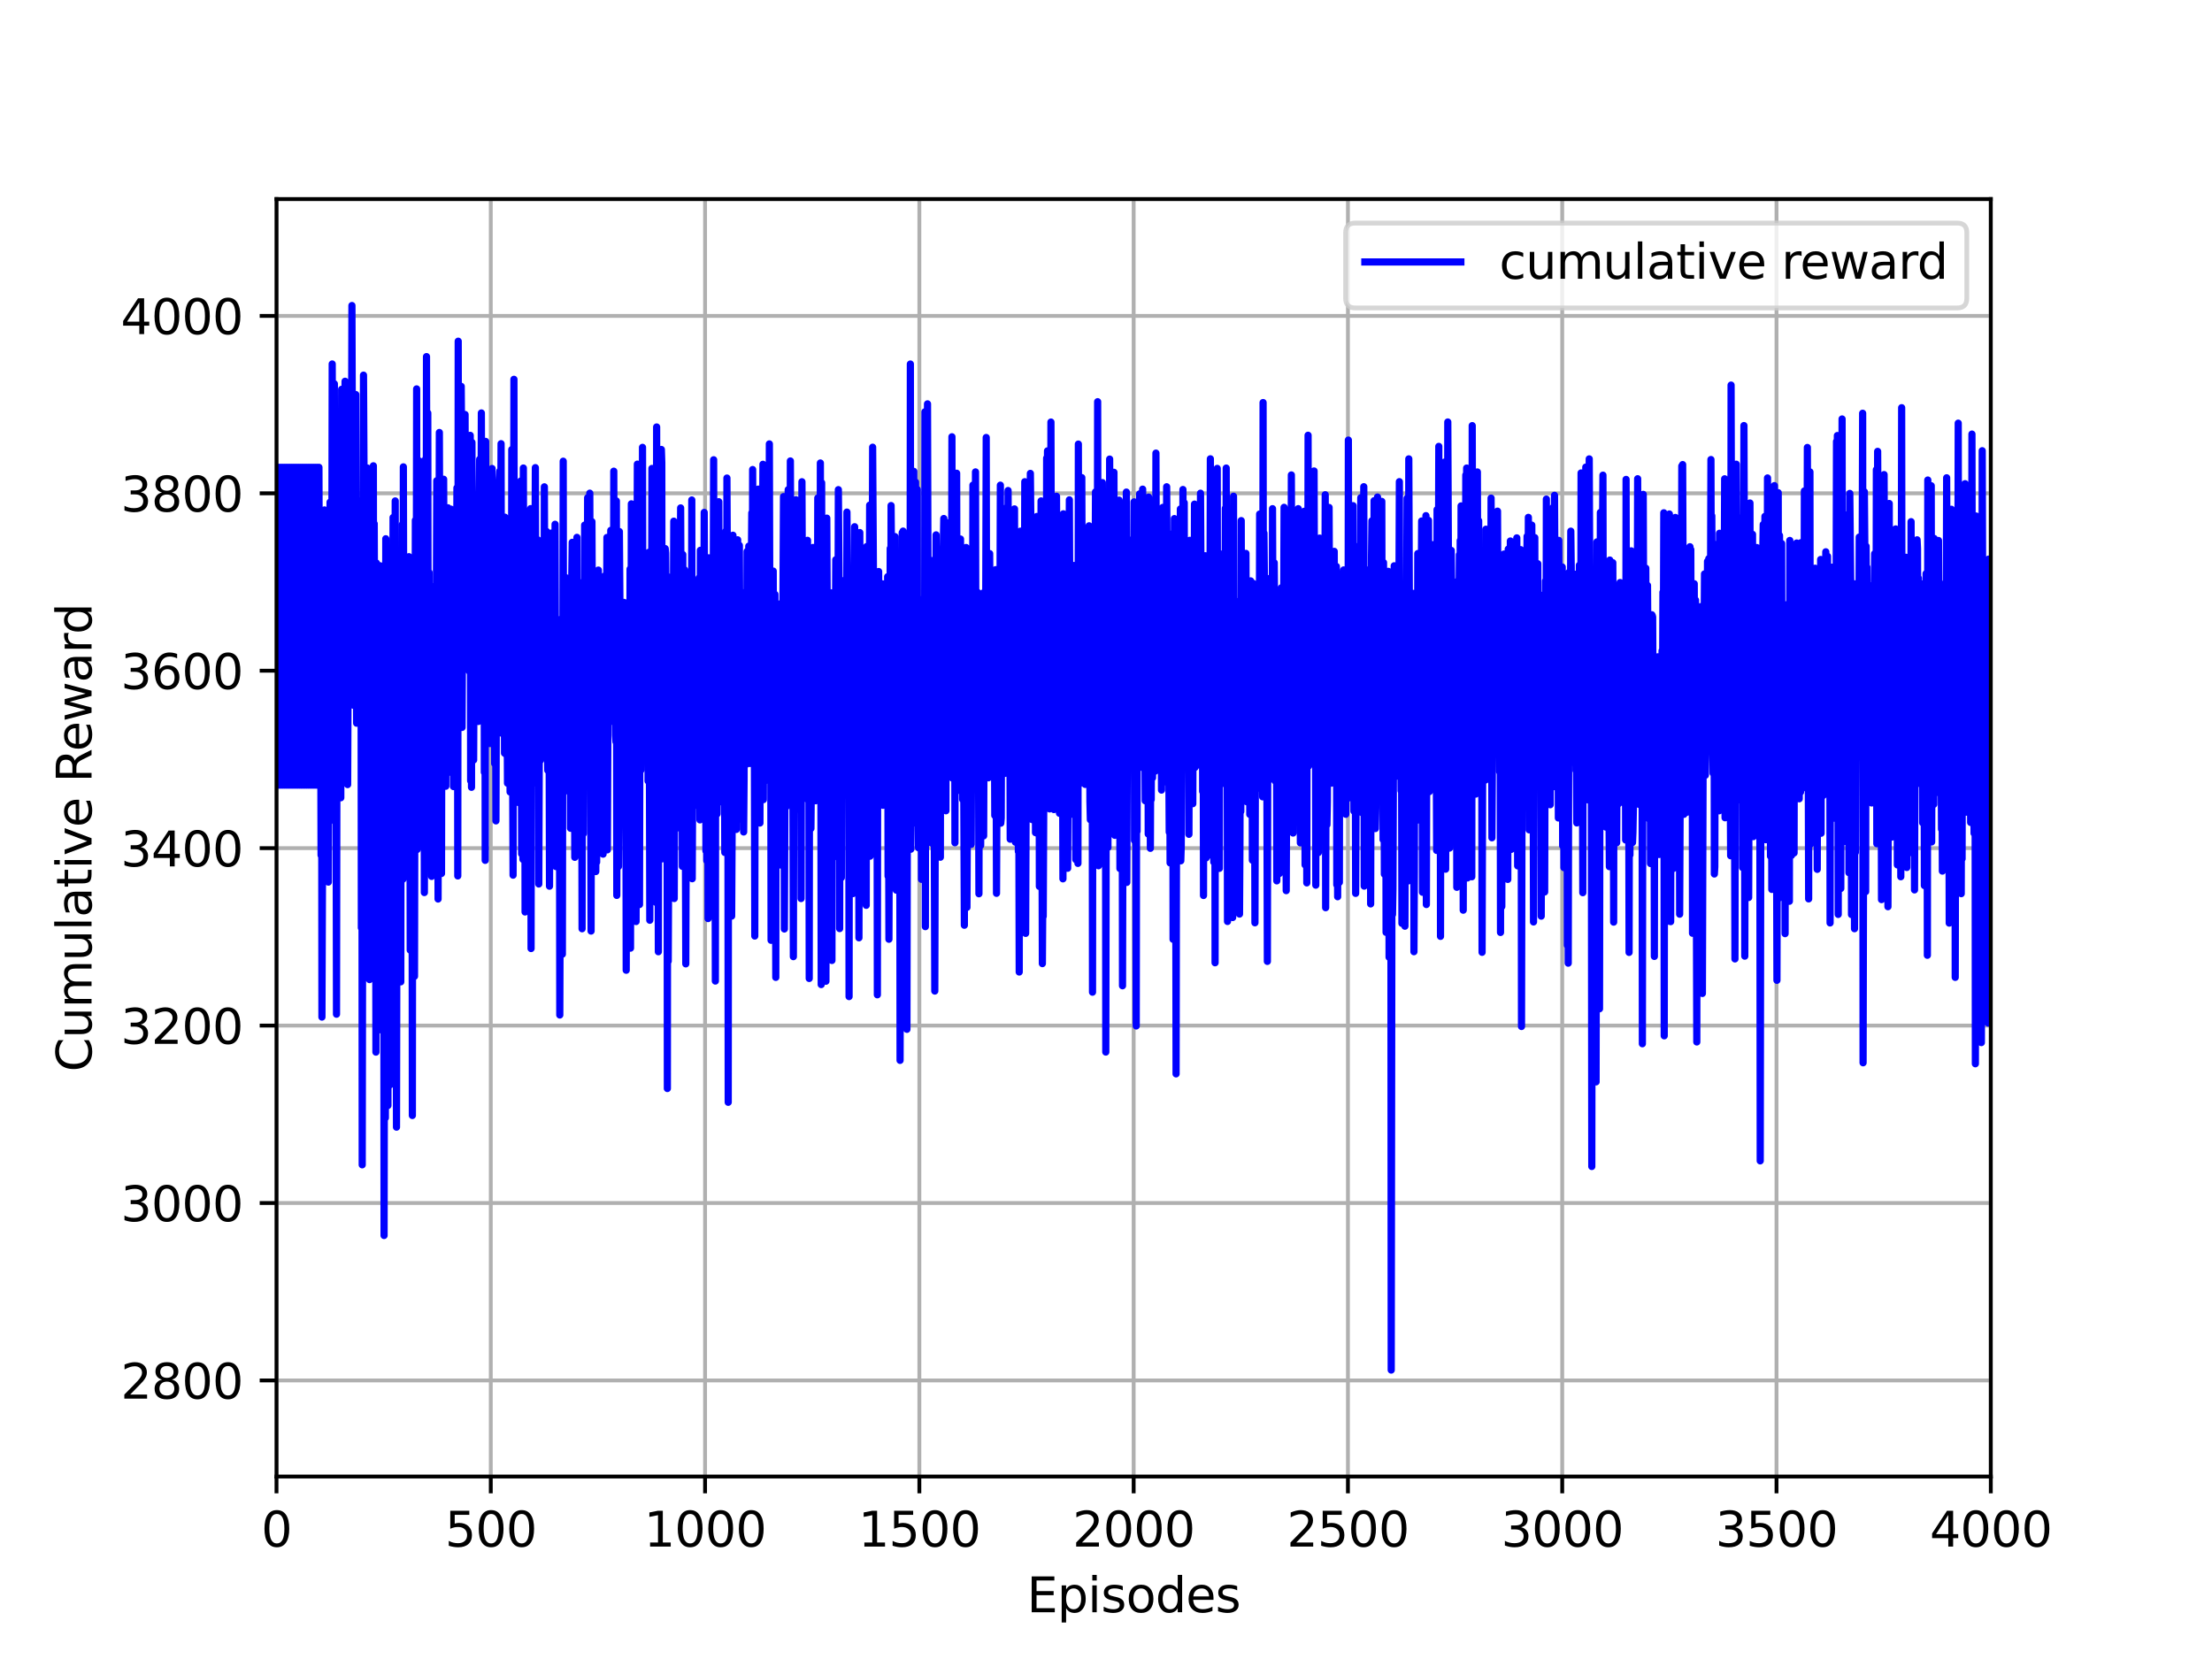 <?xml version="1.0" encoding="utf-8" standalone="no"?>
<!DOCTYPE svg PUBLIC "-//W3C//DTD SVG 1.1//EN"
  "http://www.w3.org/Graphics/SVG/1.1/DTD/svg11.dtd">
<svg height="345.6pt" version="1.1" viewBox="0 0 460.8 345.6" width="460.8pt" xmlns="http://www.w3.org/2000/svg" xmlns:xlink="http://www.w3.org/1999/xlink">
 <defs>
  <style type="text/css">*{stroke-linecap:butt;stroke-linejoin:round;}</style>
 </defs>
 <g id="figure_1">
  <g id="patch_1">
   <path d="M 0 345.6 
L 460.8 345.6 
L 460.8 0 
L 0 0 
z
" style="fill:#ffffff;"/>
  </g>
  <g id="axes_1">
   <g id="patch_2">
    <path d="M 57.6 307.584 
L 414.72 307.584 
L 414.72 41.472 
L 57.6 41.472 
z
" style="fill:#ffffff;"/>
   </g>
   <g id="matplotlib.axis_1">
    <g id="xtick_1">
     <g id="line2d_1">
      <path clip-path="url(#p531eb1ad85)" d="M 57.6 307.584 
L 57.6 41.472 
" style="fill:none;stroke:#b0b0b0;stroke-linecap:square;stroke-width:0.8;"/>
     </g>
     <g id="line2d_2">
      <defs>
       <path d="M 0 0 
L 0 3.5 
" id="mc77e1be049" style="stroke:#000000;stroke-width:0.8;"/>
      </defs>
      <g>
       <use style="stroke:#000000;stroke-width:0.8;" x="57.6" xlink:href="#mc77e1be049" y="307.584"/>
      </g>
     </g>
     <g id="text_1">
      <!-- 0 -->
      <g transform="translate(54.419 322.182)scale(0.1 -0.1)">
       <defs>
        <path d="M 2034 4250 
Q 1547 4250 1301 3770 
Q 1056 3291 1056 2328 
Q 1056 1369 1301 889 
Q 1547 409 2034 409 
Q 2525 409 2770 889 
Q 3016 1369 3016 2328 
Q 3016 3291 2770 3770 
Q 2525 4250 2034 4250 
z
M 2034 4750 
Q 2819 4750 3233 4129 
Q 3647 3509 3647 2328 
Q 3647 1150 3233 529 
Q 2819 -91 2034 -91 
Q 1250 -91 836 529 
Q 422 1150 422 2328 
Q 422 3509 836 4129 
Q 1250 4750 2034 4750 
z
" id="DejaVuSans-30" transform="scale(0.016)"/>
       </defs>
       <use xlink:href="#DejaVuSans-30"/>
      </g>
     </g>
    </g>
    <g id="xtick_2">
     <g id="line2d_3">
      <path clip-path="url(#p531eb1ad85)" d="M 102.24 307.584 
L 102.24 41.472 
" style="fill:none;stroke:#b0b0b0;stroke-linecap:square;stroke-width:0.8;"/>
     </g>
     <g id="line2d_4">
      <g>
       <use style="stroke:#000000;stroke-width:0.8;" x="102.24" xlink:href="#mc77e1be049" y="307.584"/>
      </g>
     </g>
     <g id="text_2">
      <!-- 500 -->
      <g transform="translate(92.696 322.182)scale(0.1 -0.1)">
       <defs>
        <path d="M 691 4666 
L 3169 4666 
L 3169 4134 
L 1269 4134 
L 1269 2991 
Q 1406 3038 1543 3061 
Q 1681 3084 1819 3084 
Q 2600 3084 3056 2656 
Q 3513 2228 3513 1497 
Q 3513 744 3044 326 
Q 2575 -91 1722 -91 
Q 1428 -91 1123 -41 
Q 819 9 494 109 
L 494 744 
Q 775 591 1075 516 
Q 1375 441 1709 441 
Q 2250 441 2565 725 
Q 2881 1009 2881 1497 
Q 2881 1984 2565 2268 
Q 2250 2553 1709 2553 
Q 1456 2553 1204 2497 
Q 953 2441 691 2322 
L 691 4666 
z
" id="DejaVuSans-35" transform="scale(0.016)"/>
       </defs>
       <use xlink:href="#DejaVuSans-35"/>
       <use x="63.623" xlink:href="#DejaVuSans-30"/>
       <use x="127.246" xlink:href="#DejaVuSans-30"/>
      </g>
     </g>
    </g>
    <g id="xtick_3">
     <g id="line2d_5">
      <path clip-path="url(#p531eb1ad85)" d="M 146.88 307.584 
L 146.88 41.472 
" style="fill:none;stroke:#b0b0b0;stroke-linecap:square;stroke-width:0.8;"/>
     </g>
     <g id="line2d_6">
      <g>
       <use style="stroke:#000000;stroke-width:0.8;" x="146.88" xlink:href="#mc77e1be049" y="307.584"/>
      </g>
     </g>
     <g id="text_3">
      <!-- 1000 -->
      <g transform="translate(134.155 322.182)scale(0.1 -0.1)">
       <defs>
        <path d="M 794 531 
L 1825 531 
L 1825 4091 
L 703 3866 
L 703 4441 
L 1819 4666 
L 2450 4666 
L 2450 531 
L 3481 531 
L 3481 0 
L 794 0 
L 794 531 
z
" id="DejaVuSans-31" transform="scale(0.016)"/>
       </defs>
       <use xlink:href="#DejaVuSans-31"/>
       <use x="63.623" xlink:href="#DejaVuSans-30"/>
       <use x="127.246" xlink:href="#DejaVuSans-30"/>
       <use x="190.869" xlink:href="#DejaVuSans-30"/>
      </g>
     </g>
    </g>
    <g id="xtick_4">
     <g id="line2d_7">
      <path clip-path="url(#p531eb1ad85)" d="M 191.52 307.584 
L 191.52 41.472 
" style="fill:none;stroke:#b0b0b0;stroke-linecap:square;stroke-width:0.8;"/>
     </g>
     <g id="line2d_8">
      <g>
       <use style="stroke:#000000;stroke-width:0.8;" x="191.52" xlink:href="#mc77e1be049" y="307.584"/>
      </g>
     </g>
     <g id="text_4">
      <!-- 1500 -->
      <g transform="translate(178.795 322.182)scale(0.1 -0.1)">
       <use xlink:href="#DejaVuSans-31"/>
       <use x="63.623" xlink:href="#DejaVuSans-35"/>
       <use x="127.246" xlink:href="#DejaVuSans-30"/>
       <use x="190.869" xlink:href="#DejaVuSans-30"/>
      </g>
     </g>
    </g>
    <g id="xtick_5">
     <g id="line2d_9">
      <path clip-path="url(#p531eb1ad85)" d="M 236.16 307.584 
L 236.16 41.472 
" style="fill:none;stroke:#b0b0b0;stroke-linecap:square;stroke-width:0.8;"/>
     </g>
     <g id="line2d_10">
      <g>
       <use style="stroke:#000000;stroke-width:0.8;" x="236.16" xlink:href="#mc77e1be049" y="307.584"/>
      </g>
     </g>
     <g id="text_5">
      <!-- 2000 -->
      <g transform="translate(223.435 322.182)scale(0.1 -0.1)">
       <defs>
        <path d="M 1228 531 
L 3431 531 
L 3431 0 
L 469 0 
L 469 531 
Q 828 903 1448 1529 
Q 2069 2156 2228 2338 
Q 2531 2678 2651 2914 
Q 2772 3150 2772 3378 
Q 2772 3750 2511 3984 
Q 2250 4219 1831 4219 
Q 1534 4219 1204 4116 
Q 875 4013 500 3803 
L 500 4441 
Q 881 4594 1212 4672 
Q 1544 4750 1819 4750 
Q 2544 4750 2975 4387 
Q 3406 4025 3406 3419 
Q 3406 3131 3298 2873 
Q 3191 2616 2906 2266 
Q 2828 2175 2409 1742 
Q 1991 1309 1228 531 
z
" id="DejaVuSans-32" transform="scale(0.016)"/>
       </defs>
       <use xlink:href="#DejaVuSans-32"/>
       <use x="63.623" xlink:href="#DejaVuSans-30"/>
       <use x="127.246" xlink:href="#DejaVuSans-30"/>
       <use x="190.869" xlink:href="#DejaVuSans-30"/>
      </g>
     </g>
    </g>
    <g id="xtick_6">
     <g id="line2d_11">
      <path clip-path="url(#p531eb1ad85)" d="M 280.8 307.584 
L 280.8 41.472 
" style="fill:none;stroke:#b0b0b0;stroke-linecap:square;stroke-width:0.8;"/>
     </g>
     <g id="line2d_12">
      <g>
       <use style="stroke:#000000;stroke-width:0.8;" x="280.8" xlink:href="#mc77e1be049" y="307.584"/>
      </g>
     </g>
     <g id="text_6">
      <!-- 2500 -->
      <g transform="translate(268.075 322.182)scale(0.1 -0.1)">
       <use xlink:href="#DejaVuSans-32"/>
       <use x="63.623" xlink:href="#DejaVuSans-35"/>
       <use x="127.246" xlink:href="#DejaVuSans-30"/>
       <use x="190.869" xlink:href="#DejaVuSans-30"/>
      </g>
     </g>
    </g>
    <g id="xtick_7">
     <g id="line2d_13">
      <path clip-path="url(#p531eb1ad85)" d="M 325.44 307.584 
L 325.44 41.472 
" style="fill:none;stroke:#b0b0b0;stroke-linecap:square;stroke-width:0.8;"/>
     </g>
     <g id="line2d_14">
      <g>
       <use style="stroke:#000000;stroke-width:0.8;" x="325.44" xlink:href="#mc77e1be049" y="307.584"/>
      </g>
     </g>
     <g id="text_7">
      <!-- 3000 -->
      <g transform="translate(312.715 322.182)scale(0.1 -0.1)">
       <defs>
        <path d="M 2597 2516 
Q 3050 2419 3304 2112 
Q 3559 1806 3559 1356 
Q 3559 666 3084 287 
Q 2609 -91 1734 -91 
Q 1441 -91 1130 -33 
Q 819 25 488 141 
L 488 750 
Q 750 597 1062 519 
Q 1375 441 1716 441 
Q 2309 441 2620 675 
Q 2931 909 2931 1356 
Q 2931 1769 2642 2001 
Q 2353 2234 1838 2234 
L 1294 2234 
L 1294 2753 
L 1863 2753 
Q 2328 2753 2575 2939 
Q 2822 3125 2822 3475 
Q 2822 3834 2567 4026 
Q 2313 4219 1838 4219 
Q 1578 4219 1281 4162 
Q 984 4106 628 3988 
L 628 4550 
Q 988 4650 1302 4700 
Q 1616 4750 1894 4750 
Q 2613 4750 3031 4423 
Q 3450 4097 3450 3541 
Q 3450 3153 3228 2886 
Q 3006 2619 2597 2516 
z
" id="DejaVuSans-33" transform="scale(0.016)"/>
       </defs>
       <use xlink:href="#DejaVuSans-33"/>
       <use x="63.623" xlink:href="#DejaVuSans-30"/>
       <use x="127.246" xlink:href="#DejaVuSans-30"/>
       <use x="190.869" xlink:href="#DejaVuSans-30"/>
      </g>
     </g>
    </g>
    <g id="xtick_8">
     <g id="line2d_15">
      <path clip-path="url(#p531eb1ad85)" d="M 370.08 307.584 
L 370.08 41.472 
" style="fill:none;stroke:#b0b0b0;stroke-linecap:square;stroke-width:0.8;"/>
     </g>
     <g id="line2d_16">
      <g>
       <use style="stroke:#000000;stroke-width:0.8;" x="370.08" xlink:href="#mc77e1be049" y="307.584"/>
      </g>
     </g>
     <g id="text_8">
      <!-- 3500 -->
      <g transform="translate(357.355 322.182)scale(0.1 -0.1)">
       <use xlink:href="#DejaVuSans-33"/>
       <use x="63.623" xlink:href="#DejaVuSans-35"/>
       <use x="127.246" xlink:href="#DejaVuSans-30"/>
       <use x="190.869" xlink:href="#DejaVuSans-30"/>
      </g>
     </g>
    </g>
    <g id="xtick_9">
     <g id="line2d_17">
      <path clip-path="url(#p531eb1ad85)" d="M 414.72 307.584 
L 414.72 41.472 
" style="fill:none;stroke:#b0b0b0;stroke-linecap:square;stroke-width:0.8;"/>
     </g>
     <g id="line2d_18">
      <g>
       <use style="stroke:#000000;stroke-width:0.8;" x="414.72" xlink:href="#mc77e1be049" y="307.584"/>
      </g>
     </g>
     <g id="text_9">
      <!-- 4000 -->
      <g transform="translate(401.995 322.182)scale(0.1 -0.1)">
       <defs>
        <path d="M 2419 4116 
L 825 1625 
L 2419 1625 
L 2419 4116 
z
M 2253 4666 
L 3047 4666 
L 3047 1625 
L 3713 1625 
L 3713 1100 
L 3047 1100 
L 3047 0 
L 2419 0 
L 2419 1100 
L 313 1100 
L 313 1709 
L 2253 4666 
z
" id="DejaVuSans-34" transform="scale(0.016)"/>
       </defs>
       <use xlink:href="#DejaVuSans-34"/>
       <use x="63.623" xlink:href="#DejaVuSans-30"/>
       <use x="127.246" xlink:href="#DejaVuSans-30"/>
       <use x="190.869" xlink:href="#DejaVuSans-30"/>
      </g>
     </g>
    </g>
    <g id="text_10">
     <!-- Episodes -->
     <g transform="translate(213.918 335.861)scale(0.1 -0.1)">
      <defs>
       <path d="M 628 4666 
L 3578 4666 
L 3578 4134 
L 1259 4134 
L 1259 2753 
L 3481 2753 
L 3481 2222 
L 1259 2222 
L 1259 531 
L 3634 531 
L 3634 0 
L 628 0 
L 628 4666 
z
" id="DejaVuSans-45" transform="scale(0.016)"/>
       <path d="M 1159 525 
L 1159 -1331 
L 581 -1331 
L 581 3500 
L 1159 3500 
L 1159 2969 
Q 1341 3281 1617 3432 
Q 1894 3584 2278 3584 
Q 2916 3584 3314 3078 
Q 3713 2572 3713 1747 
Q 3713 922 3314 415 
Q 2916 -91 2278 -91 
Q 1894 -91 1617 61 
Q 1341 213 1159 525 
z
M 3116 1747 
Q 3116 2381 2855 2742 
Q 2594 3103 2138 3103 
Q 1681 3103 1420 2742 
Q 1159 2381 1159 1747 
Q 1159 1113 1420 752 
Q 1681 391 2138 391 
Q 2594 391 2855 752 
Q 3116 1113 3116 1747 
z
" id="DejaVuSans-70" transform="scale(0.016)"/>
       <path d="M 603 3500 
L 1178 3500 
L 1178 0 
L 603 0 
L 603 3500 
z
M 603 4863 
L 1178 4863 
L 1178 4134 
L 603 4134 
L 603 4863 
z
" id="DejaVuSans-69" transform="scale(0.016)"/>
       <path d="M 2834 3397 
L 2834 2853 
Q 2591 2978 2328 3040 
Q 2066 3103 1784 3103 
Q 1356 3103 1142 2972 
Q 928 2841 928 2578 
Q 928 2378 1081 2264 
Q 1234 2150 1697 2047 
L 1894 2003 
Q 2506 1872 2764 1633 
Q 3022 1394 3022 966 
Q 3022 478 2636 193 
Q 2250 -91 1575 -91 
Q 1294 -91 989 -36 
Q 684 19 347 128 
L 347 722 
Q 666 556 975 473 
Q 1284 391 1588 391 
Q 1994 391 2212 530 
Q 2431 669 2431 922 
Q 2431 1156 2273 1281 
Q 2116 1406 1581 1522 
L 1381 1569 
Q 847 1681 609 1914 
Q 372 2147 372 2553 
Q 372 3047 722 3315 
Q 1072 3584 1716 3584 
Q 2034 3584 2315 3537 
Q 2597 3491 2834 3397 
z
" id="DejaVuSans-73" transform="scale(0.016)"/>
       <path d="M 1959 3097 
Q 1497 3097 1228 2736 
Q 959 2375 959 1747 
Q 959 1119 1226 758 
Q 1494 397 1959 397 
Q 2419 397 2687 759 
Q 2956 1122 2956 1747 
Q 2956 2369 2687 2733 
Q 2419 3097 1959 3097 
z
M 1959 3584 
Q 2709 3584 3137 3096 
Q 3566 2609 3566 1747 
Q 3566 888 3137 398 
Q 2709 -91 1959 -91 
Q 1206 -91 779 398 
Q 353 888 353 1747 
Q 353 2609 779 3096 
Q 1206 3584 1959 3584 
z
" id="DejaVuSans-6f" transform="scale(0.016)"/>
       <path d="M 2906 2969 
L 2906 4863 
L 3481 4863 
L 3481 0 
L 2906 0 
L 2906 525 
Q 2725 213 2448 61 
Q 2172 -91 1784 -91 
Q 1150 -91 751 415 
Q 353 922 353 1747 
Q 353 2572 751 3078 
Q 1150 3584 1784 3584 
Q 2172 3584 2448 3432 
Q 2725 3281 2906 2969 
z
M 947 1747 
Q 947 1113 1208 752 
Q 1469 391 1925 391 
Q 2381 391 2643 752 
Q 2906 1113 2906 1747 
Q 2906 2381 2643 2742 
Q 2381 3103 1925 3103 
Q 1469 3103 1208 2742 
Q 947 2381 947 1747 
z
" id="DejaVuSans-64" transform="scale(0.016)"/>
       <path d="M 3597 1894 
L 3597 1613 
L 953 1613 
Q 991 1019 1311 708 
Q 1631 397 2203 397 
Q 2534 397 2845 478 
Q 3156 559 3463 722 
L 3463 178 
Q 3153 47 2828 -22 
Q 2503 -91 2169 -91 
Q 1331 -91 842 396 
Q 353 884 353 1716 
Q 353 2575 817 3079 
Q 1281 3584 2069 3584 
Q 2775 3584 3186 3129 
Q 3597 2675 3597 1894 
z
M 3022 2063 
Q 3016 2534 2758 2815 
Q 2500 3097 2075 3097 
Q 1594 3097 1305 2825 
Q 1016 2553 972 2059 
L 3022 2063 
z
" id="DejaVuSans-65" transform="scale(0.016)"/>
      </defs>
      <use xlink:href="#DejaVuSans-45"/>
      <use x="63.184" xlink:href="#DejaVuSans-70"/>
      <use x="126.66" xlink:href="#DejaVuSans-69"/>
      <use x="154.443" xlink:href="#DejaVuSans-73"/>
      <use x="206.543" xlink:href="#DejaVuSans-6f"/>
      <use x="267.725" xlink:href="#DejaVuSans-64"/>
      <use x="331.201" xlink:href="#DejaVuSans-65"/>
      <use x="392.725" xlink:href="#DejaVuSans-73"/>
     </g>
    </g>
   </g>
   <g id="matplotlib.axis_2">
    <g id="ytick_1">
     <g id="line2d_19">
      <path clip-path="url(#p531eb1ad85)" d="M 57.6 287.567 
L 414.72 287.567 
" style="fill:none;stroke:#b0b0b0;stroke-linecap:square;stroke-width:0.8;"/>
     </g>
     <g id="line2d_20">
      <defs>
       <path d="M 0 0 
L -3.5 0 
" id="m6d81b446d5" style="stroke:#000000;stroke-width:0.8;"/>
      </defs>
      <g>
       <use style="stroke:#000000;stroke-width:0.8;" x="57.6" xlink:href="#m6d81b446d5" y="287.567"/>
      </g>
     </g>
     <g id="text_11">
      <!-- 2800 -->
      <g transform="translate(25.15 291.366)scale(0.1 -0.1)">
       <defs>
        <path d="M 2034 2216 
Q 1584 2216 1326 1975 
Q 1069 1734 1069 1313 
Q 1069 891 1326 650 
Q 1584 409 2034 409 
Q 2484 409 2743 651 
Q 3003 894 3003 1313 
Q 3003 1734 2745 1975 
Q 2488 2216 2034 2216 
z
M 1403 2484 
Q 997 2584 770 2862 
Q 544 3141 544 3541 
Q 544 4100 942 4425 
Q 1341 4750 2034 4750 
Q 2731 4750 3128 4425 
Q 3525 4100 3525 3541 
Q 3525 3141 3298 2862 
Q 3072 2584 2669 2484 
Q 3125 2378 3379 2068 
Q 3634 1759 3634 1313 
Q 3634 634 3220 271 
Q 2806 -91 2034 -91 
Q 1263 -91 848 271 
Q 434 634 434 1313 
Q 434 1759 690 2068 
Q 947 2378 1403 2484 
z
M 1172 3481 
Q 1172 3119 1398 2916 
Q 1625 2713 2034 2713 
Q 2441 2713 2670 2916 
Q 2900 3119 2900 3481 
Q 2900 3844 2670 4047 
Q 2441 4250 2034 4250 
Q 1625 4250 1398 4047 
Q 1172 3844 1172 3481 
z
" id="DejaVuSans-38" transform="scale(0.016)"/>
       </defs>
       <use xlink:href="#DejaVuSans-32"/>
       <use x="63.623" xlink:href="#DejaVuSans-38"/>
       <use x="127.246" xlink:href="#DejaVuSans-30"/>
       <use x="190.869" xlink:href="#DejaVuSans-30"/>
      </g>
     </g>
    </g>
    <g id="ytick_2">
     <g id="line2d_21">
      <path clip-path="url(#p531eb1ad85)" d="M 57.6 250.606 
L 414.72 250.606 
" style="fill:none;stroke:#b0b0b0;stroke-linecap:square;stroke-width:0.8;"/>
     </g>
     <g id="line2d_22">
      <g>
       <use style="stroke:#000000;stroke-width:0.8;" x="57.6" xlink:href="#m6d81b446d5" y="250.606"/>
      </g>
     </g>
     <g id="text_12">
      <!-- 3000 -->
      <g transform="translate(25.15 254.405)scale(0.1 -0.1)">
       <use xlink:href="#DejaVuSans-33"/>
       <use x="63.623" xlink:href="#DejaVuSans-30"/>
       <use x="127.246" xlink:href="#DejaVuSans-30"/>
       <use x="190.869" xlink:href="#DejaVuSans-30"/>
      </g>
     </g>
    </g>
    <g id="ytick_3">
     <g id="line2d_23">
      <path clip-path="url(#p531eb1ad85)" d="M 57.6 213.646 
L 414.72 213.646 
" style="fill:none;stroke:#b0b0b0;stroke-linecap:square;stroke-width:0.8;"/>
     </g>
     <g id="line2d_24">
      <g>
       <use style="stroke:#000000;stroke-width:0.8;" x="57.6" xlink:href="#m6d81b446d5" y="213.646"/>
      </g>
     </g>
     <g id="text_13">
      <!-- 3200 -->
      <g transform="translate(25.15 217.445)scale(0.1 -0.1)">
       <use xlink:href="#DejaVuSans-33"/>
       <use x="63.623" xlink:href="#DejaVuSans-32"/>
       <use x="127.246" xlink:href="#DejaVuSans-30"/>
       <use x="190.869" xlink:href="#DejaVuSans-30"/>
      </g>
     </g>
    </g>
    <g id="ytick_4">
     <g id="line2d_25">
      <path clip-path="url(#p531eb1ad85)" d="M 57.6 176.685 
L 414.72 176.685 
" style="fill:none;stroke:#b0b0b0;stroke-linecap:square;stroke-width:0.8;"/>
     </g>
     <g id="line2d_26">
      <g>
       <use style="stroke:#000000;stroke-width:0.8;" x="57.6" xlink:href="#m6d81b446d5" y="176.685"/>
      </g>
     </g>
     <g id="text_14">
      <!-- 3400 -->
      <g transform="translate(25.15 180.485)scale(0.1 -0.1)">
       <use xlink:href="#DejaVuSans-33"/>
       <use x="63.623" xlink:href="#DejaVuSans-34"/>
       <use x="127.246" xlink:href="#DejaVuSans-30"/>
       <use x="190.869" xlink:href="#DejaVuSans-30"/>
      </g>
     </g>
    </g>
    <g id="ytick_5">
     <g id="line2d_27">
      <path clip-path="url(#p531eb1ad85)" d="M 57.6 139.725 
L 414.72 139.725 
" style="fill:none;stroke:#b0b0b0;stroke-linecap:square;stroke-width:0.8;"/>
     </g>
     <g id="line2d_28">
      <g>
       <use style="stroke:#000000;stroke-width:0.8;" x="57.6" xlink:href="#m6d81b446d5" y="139.725"/>
      </g>
     </g>
     <g id="text_15">
      <!-- 3600 -->
      <g transform="translate(25.15 143.524)scale(0.1 -0.1)">
       <defs>
        <path d="M 2113 2584 
Q 1688 2584 1439 2293 
Q 1191 2003 1191 1497 
Q 1191 994 1439 701 
Q 1688 409 2113 409 
Q 2538 409 2786 701 
Q 3034 994 3034 1497 
Q 3034 2003 2786 2293 
Q 2538 2584 2113 2584 
z
M 3366 4563 
L 3366 3988 
Q 3128 4100 2886 4159 
Q 2644 4219 2406 4219 
Q 1781 4219 1451 3797 
Q 1122 3375 1075 2522 
Q 1259 2794 1537 2939 
Q 1816 3084 2150 3084 
Q 2853 3084 3261 2657 
Q 3669 2231 3669 1497 
Q 3669 778 3244 343 
Q 2819 -91 2113 -91 
Q 1303 -91 875 529 
Q 447 1150 447 2328 
Q 447 3434 972 4092 
Q 1497 4750 2381 4750 
Q 2619 4750 2861 4703 
Q 3103 4656 3366 4563 
z
" id="DejaVuSans-36" transform="scale(0.016)"/>
       </defs>
       <use xlink:href="#DejaVuSans-33"/>
       <use x="63.623" xlink:href="#DejaVuSans-36"/>
       <use x="127.246" xlink:href="#DejaVuSans-30"/>
       <use x="190.869" xlink:href="#DejaVuSans-30"/>
      </g>
     </g>
    </g>
    <g id="ytick_6">
     <g id="line2d_29">
      <path clip-path="url(#p531eb1ad85)" d="M 57.6 102.765 
L 414.72 102.765 
" style="fill:none;stroke:#b0b0b0;stroke-linecap:square;stroke-width:0.8;"/>
     </g>
     <g id="line2d_30">
      <g>
       <use style="stroke:#000000;stroke-width:0.8;" x="57.6" xlink:href="#m6d81b446d5" y="102.765"/>
      </g>
     </g>
     <g id="text_16">
      <!-- 3800 -->
      <g transform="translate(25.15 106.564)scale(0.1 -0.1)">
       <use xlink:href="#DejaVuSans-33"/>
       <use x="63.623" xlink:href="#DejaVuSans-38"/>
       <use x="127.246" xlink:href="#DejaVuSans-30"/>
       <use x="190.869" xlink:href="#DejaVuSans-30"/>
      </g>
     </g>
    </g>
    <g id="ytick_7">
     <g id="line2d_31">
      <path clip-path="url(#p531eb1ad85)" d="M 57.6 65.804 
L 414.72 65.804 
" style="fill:none;stroke:#b0b0b0;stroke-linecap:square;stroke-width:0.8;"/>
     </g>
     <g id="line2d_32">
      <g>
       <use style="stroke:#000000;stroke-width:0.8;" x="57.6" xlink:href="#m6d81b446d5" y="65.804"/>
      </g>
     </g>
     <g id="text_17">
      <!-- 4000 -->
      <g transform="translate(25.15 69.604)scale(0.1 -0.1)">
       <use xlink:href="#DejaVuSans-34"/>
       <use x="63.623" xlink:href="#DejaVuSans-30"/>
       <use x="127.246" xlink:href="#DejaVuSans-30"/>
       <use x="190.869" xlink:href="#DejaVuSans-30"/>
      </g>
     </g>
    </g>
    <g id="text_18">
     <!-- Cumulative Reward -->
     <g transform="translate(19.07 223.276)rotate(-90)scale(0.1 -0.1)">
      <defs>
       <path d="M 4122 4306 
L 4122 3641 
Q 3803 3938 3442 4084 
Q 3081 4231 2675 4231 
Q 1875 4231 1450 3742 
Q 1025 3253 1025 2328 
Q 1025 1406 1450 917 
Q 1875 428 2675 428 
Q 3081 428 3442 575 
Q 3803 722 4122 1019 
L 4122 359 
Q 3791 134 3420 21 
Q 3050 -91 2638 -91 
Q 1578 -91 968 557 
Q 359 1206 359 2328 
Q 359 3453 968 4101 
Q 1578 4750 2638 4750 
Q 3056 4750 3426 4639 
Q 3797 4528 4122 4306 
z
" id="DejaVuSans-43" transform="scale(0.016)"/>
       <path d="M 544 1381 
L 544 3500 
L 1119 3500 
L 1119 1403 
Q 1119 906 1312 657 
Q 1506 409 1894 409 
Q 2359 409 2629 706 
Q 2900 1003 2900 1516 
L 2900 3500 
L 3475 3500 
L 3475 0 
L 2900 0 
L 2900 538 
Q 2691 219 2414 64 
Q 2138 -91 1772 -91 
Q 1169 -91 856 284 
Q 544 659 544 1381 
z
M 1991 3584 
L 1991 3584 
z
" id="DejaVuSans-75" transform="scale(0.016)"/>
       <path d="M 3328 2828 
Q 3544 3216 3844 3400 
Q 4144 3584 4550 3584 
Q 5097 3584 5394 3201 
Q 5691 2819 5691 2113 
L 5691 0 
L 5113 0 
L 5113 2094 
Q 5113 2597 4934 2840 
Q 4756 3084 4391 3084 
Q 3944 3084 3684 2787 
Q 3425 2491 3425 1978 
L 3425 0 
L 2847 0 
L 2847 2094 
Q 2847 2600 2669 2842 
Q 2491 3084 2119 3084 
Q 1678 3084 1418 2786 
Q 1159 2488 1159 1978 
L 1159 0 
L 581 0 
L 581 3500 
L 1159 3500 
L 1159 2956 
Q 1356 3278 1631 3431 
Q 1906 3584 2284 3584 
Q 2666 3584 2933 3390 
Q 3200 3197 3328 2828 
z
" id="DejaVuSans-6d" transform="scale(0.016)"/>
       <path d="M 603 4863 
L 1178 4863 
L 1178 0 
L 603 0 
L 603 4863 
z
" id="DejaVuSans-6c" transform="scale(0.016)"/>
       <path d="M 2194 1759 
Q 1497 1759 1228 1600 
Q 959 1441 959 1056 
Q 959 750 1161 570 
Q 1363 391 1709 391 
Q 2188 391 2477 730 
Q 2766 1069 2766 1631 
L 2766 1759 
L 2194 1759 
z
M 3341 1997 
L 3341 0 
L 2766 0 
L 2766 531 
Q 2569 213 2275 61 
Q 1981 -91 1556 -91 
Q 1019 -91 701 211 
Q 384 513 384 1019 
Q 384 1609 779 1909 
Q 1175 2209 1959 2209 
L 2766 2209 
L 2766 2266 
Q 2766 2663 2505 2880 
Q 2244 3097 1772 3097 
Q 1472 3097 1187 3025 
Q 903 2953 641 2809 
L 641 3341 
Q 956 3463 1253 3523 
Q 1550 3584 1831 3584 
Q 2591 3584 2966 3190 
Q 3341 2797 3341 1997 
z
" id="DejaVuSans-61" transform="scale(0.016)"/>
       <path d="M 1172 4494 
L 1172 3500 
L 2356 3500 
L 2356 3053 
L 1172 3053 
L 1172 1153 
Q 1172 725 1289 603 
Q 1406 481 1766 481 
L 2356 481 
L 2356 0 
L 1766 0 
Q 1100 0 847 248 
Q 594 497 594 1153 
L 594 3053 
L 172 3053 
L 172 3500 
L 594 3500 
L 594 4494 
L 1172 4494 
z
" id="DejaVuSans-74" transform="scale(0.016)"/>
       <path d="M 191 3500 
L 800 3500 
L 1894 563 
L 2988 3500 
L 3597 3500 
L 2284 0 
L 1503 0 
L 191 3500 
z
" id="DejaVuSans-76" transform="scale(0.016)"/>
       <path id="DejaVuSans-20" transform="scale(0.016)"/>
       <path d="M 2841 2188 
Q 3044 2119 3236 1894 
Q 3428 1669 3622 1275 
L 4263 0 
L 3584 0 
L 2988 1197 
Q 2756 1666 2539 1819 
Q 2322 1972 1947 1972 
L 1259 1972 
L 1259 0 
L 628 0 
L 628 4666 
L 2053 4666 
Q 2853 4666 3247 4331 
Q 3641 3997 3641 3322 
Q 3641 2881 3436 2590 
Q 3231 2300 2841 2188 
z
M 1259 4147 
L 1259 2491 
L 2053 2491 
Q 2509 2491 2742 2702 
Q 2975 2913 2975 3322 
Q 2975 3731 2742 3939 
Q 2509 4147 2053 4147 
L 1259 4147 
z
" id="DejaVuSans-52" transform="scale(0.016)"/>
       <path d="M 269 3500 
L 844 3500 
L 1563 769 
L 2278 3500 
L 2956 3500 
L 3675 769 
L 4391 3500 
L 4966 3500 
L 4050 0 
L 3372 0 
L 2619 2869 
L 1863 0 
L 1184 0 
L 269 3500 
z
" id="DejaVuSans-77" transform="scale(0.016)"/>
       <path d="M 2631 2963 
Q 2534 3019 2420 3045 
Q 2306 3072 2169 3072 
Q 1681 3072 1420 2755 
Q 1159 2438 1159 1844 
L 1159 0 
L 581 0 
L 581 3500 
L 1159 3500 
L 1159 2956 
Q 1341 3275 1631 3429 
Q 1922 3584 2338 3584 
Q 2397 3584 2469 3576 
Q 2541 3569 2628 3553 
L 2631 2963 
z
" id="DejaVuSans-72" transform="scale(0.016)"/>
      </defs>
      <use xlink:href="#DejaVuSans-43"/>
      <use x="69.824" xlink:href="#DejaVuSans-75"/>
      <use x="133.203" xlink:href="#DejaVuSans-6d"/>
      <use x="230.615" xlink:href="#DejaVuSans-75"/>
      <use x="293.994" xlink:href="#DejaVuSans-6c"/>
      <use x="321.777" xlink:href="#DejaVuSans-61"/>
      <use x="383.057" xlink:href="#DejaVuSans-74"/>
      <use x="422.266" xlink:href="#DejaVuSans-69"/>
      <use x="450.049" xlink:href="#DejaVuSans-76"/>
      <use x="509.229" xlink:href="#DejaVuSans-65"/>
      <use x="570.752" xlink:href="#DejaVuSans-20"/>
      <use x="602.539" xlink:href="#DejaVuSans-52"/>
      <use x="667.521" xlink:href="#DejaVuSans-65"/>
      <use x="729.045" xlink:href="#DejaVuSans-77"/>
      <use x="810.832" xlink:href="#DejaVuSans-61"/>
      <use x="872.111" xlink:href="#DejaVuSans-72"/>
      <use x="911.475" xlink:href="#DejaVuSans-64"/>
     </g>
    </g>
   </g>
   <g id="line2d_33">
    <path clip-path="url(#p531eb1ad85)" d="M 57.6 123.69 
L 57.689 130.745 
L 57.779 163.558 
L 57.868 97.348 
L 58.136 163.558 
L 58.225 97.348 
L 58.493 163.558 
L 58.582 97.348 
L 58.85 163.558 
L 58.939 97.348 
L 59.207 163.558 
L 59.296 97.348 
L 59.564 163.558 
L 59.653 97.348 
L 59.921 163.558 
L 60.011 97.348 
L 60.278 163.558 
L 60.368 97.348 
L 60.636 163.558 
L 60.725 97.348 
L 60.993 163.558 
L 61.082 97.348 
L 61.35 163.558 
L 61.439 97.348 
L 61.707 163.558 
L 61.796 97.348 
L 62.064 163.558 
L 62.153 97.348 
L 62.421 163.558 
L 62.51 97.348 
L 62.778 163.558 
L 62.868 97.348 
L 63.135 163.558 
L 63.225 97.348 
L 63.492 163.558 
L 63.582 97.348 
L 63.85 163.558 
L 63.939 97.348 
L 64.207 163.558 
L 64.296 97.348 
L 64.564 163.558 
L 64.653 97.348 
L 64.921 163.558 
L 65.01 97.348 
L 65.278 163.558 
L 65.367 97.348 
L 65.635 163.558 
L 65.724 97.348 
L 65.992 163.558 
L 66.082 97.348 
L 66.349 163.558 
L 66.439 97.348 
L 66.528 126.972 
L 66.617 108.529 
L 66.707 109.513 
L 66.885 178.159 
L 66.974 117.46 
L 67.064 211.874 
L 67.421 118.809 
L 67.599 106.23 
L 67.689 160.164 
L 67.778 127.34 
L 67.867 169.241 
L 67.956 118.778 
L 68.046 134.306 
L 68.135 110.609 
L 68.224 157.802 
L 68.314 131.772 
L 68.403 183.753 
L 68.492 150.221 
L 68.581 171.238 
L 68.76 104.612 
L 68.849 105.531 
L 69.028 139.13 
L 69.117 124.818 
L 69.206 75.82 
L 69.385 134.348 
L 69.474 133.412 
L 69.564 140.755 
L 69.653 79.949 
L 69.742 129.498 
L 69.921 106.972 
L 70.099 211.276 
L 70.278 97.087 
L 70.456 141.95 
L 70.635 112.016 
L 70.724 148.001 
L 70.813 141.079 
L 70.903 122.461 
L 70.992 166.189 
L 71.171 81.103 
L 71.26 145.685 
L 71.349 116.272 
L 71.438 125.595 
L 71.617 107.922 
L 71.706 153.443 
L 71.885 79.423 
L 71.974 122.817 
L 72.063 109.135 
L 72.153 159.05 
L 72.242 155.19 
L 72.331 144.771 
L 72.42 163.441 
L 72.51 142.242 
L 72.599 93.263 
L 72.688 102.791 
L 72.867 97.558 
L 72.956 132.779 
L 73.045 123.651 
L 73.135 131.135 
L 73.313 63.648 
L 73.581 146.903 
L 73.67 94.909 
L 73.76 126.079 
L 73.938 100.541 
L 74.028 135.218 
L 74.117 82.187 
L 74.295 150.656 
L 74.385 107.381 
L 74.474 125.905 
L 74.563 121.955 
L 74.742 140.293 
L 74.831 113.97 
L 74.92 130.302 
L 75.01 115.103 
L 75.099 143.436 
L 75.188 104.327 
L 75.277 193.278 
L 75.367 111.331 
L 75.456 242.655 
L 75.724 78.15 
L 75.992 129.867 
L 76.17 97.889 
L 76.349 143.309 
L 76.438 138.761 
L 76.527 97.494 
L 76.706 151.53 
L 76.795 115.97 
L 76.884 124.574 
L 76.974 204.065 
L 77.152 120.712 
L 77.242 135.432 
L 77.331 163.838 
L 77.42 121.101 
L 77.599 170.635 
L 77.688 170.77 
L 77.777 97.035 
L 77.867 161.491 
L 77.956 109.091 
L 78.134 157.956 
L 78.224 156.253 
L 78.313 219.175 
L 78.402 117.277 
L 78.581 193.739 
L 78.849 129.964 
L 78.938 134.266 
L 79.116 179.872 
L 79.206 117.861 
L 79.295 214.526 
L 79.563 125.079 
L 79.741 186.173 
L 79.92 147.069 
L 80.009 257.379 
L 80.188 155.242 
L 80.277 232.874 
L 80.366 112.23 
L 80.456 171.928 
L 80.634 117.105 
L 80.724 149.718 
L 80.813 230.297 
L 80.902 120.911 
L 81.081 204.887 
L 81.17 142.932 
L 81.259 226.001 
L 81.438 169.379 
L 81.527 170.459 
L 81.616 207.085 
L 81.884 107.809 
L 81.973 180.355 
L 82.152 126.446 
L 82.241 185.595 
L 82.331 104.354 
L 82.42 200.08 
L 82.509 170.278 
L 82.598 234.805 
L 82.777 138.02 
L 82.866 167.034 
L 82.956 163.7 
L 83.134 130.062 
L 83.313 189.879 
L 83.402 161.922 
L 83.491 204.532 
L 83.58 136.225 
L 83.759 165.043 
L 83.848 109.189 
L 83.938 183.154 
L 84.027 97.253 
L 84.205 170.953 
L 84.295 119.781 
L 84.384 147.271 
L 84.473 135.291 
L 84.563 173.418 
L 84.652 164.299 
L 84.741 125.111 
L 84.83 159.806 
L 85.009 131.756 
L 85.098 147.82 
L 85.188 115.968 
L 85.366 145.644 
L 85.455 197.932 
L 85.634 146.508 
L 85.812 139.886 
L 85.902 232.377 
L 85.991 132.01 
L 86.08 179.111 
L 86.259 121.213 
L 86.348 203.387 
L 86.527 108.385 
L 86.705 138.174 
L 86.795 81.016 
L 86.884 176.973 
L 87.062 122.067 
L 87.152 158.501 
L 87.42 96.064 
L 87.598 167.597 
L 87.687 129.421 
L 87.777 154.83 
L 87.866 118.54 
L 88.134 153.292 
L 88.312 132.628 
L 88.402 185.937 
L 88.669 95.627 
L 88.759 148.517 
L 88.848 74.286 
L 88.937 119.999 
L 89.027 115.123 
L 89.116 86.041 
L 89.205 149.869 
L 89.294 148.093 
L 89.384 119.249 
L 89.473 178.594 
L 89.562 121.918 
L 89.652 134.087 
L 89.741 150.093 
L 89.83 132.203 
L 89.919 182.572 
L 90.009 159.039 
L 90.098 181.334 
L 90.187 171.802 
L 90.276 133.902 
L 90.366 158.804 
L 90.634 129.137 
L 90.812 151.489 
L 90.991 100.139 
L 91.259 187.281 
L 91.526 90.092 
L 91.705 145.998 
L 91.794 149.868 
L 91.884 117.047 
L 91.973 181.964 
L 92.062 135.527 
L 92.151 150.391 
L 92.241 136.002 
L 92.33 155.297 
L 92.419 99.835 
L 92.598 144.607 
L 92.687 125.095 
L 92.866 163.786 
L 93.044 111.802 
L 93.133 155.073 
L 93.223 145.34 
L 93.312 105.782 
L 93.401 113.961 
L 93.491 160.886 
L 93.669 110.515 
L 93.848 142.133 
L 93.937 106.061 
L 94.026 132.443 
L 94.116 129.348 
L 94.205 122.36 
L 94.294 139.289 
L 94.383 122.049 
L 94.473 163.86 
L 94.562 133.343 
L 94.651 154.204 
L 94.83 119.06 
L 94.919 159.583 
L 95.008 111.461 
L 95.098 130.903 
L 95.187 101.629 
L 95.276 107.146 
L 95.365 182.472 
L 95.455 71.077 
L 95.544 140.471 
L 95.633 109.287 
L 95.723 116.243 
L 95.812 112.179 
L 95.99 143.145 
L 96.08 80.486 
L 96.169 93.175 
L 96.258 151.534 
L 96.437 111.429 
L 96.526 126.975 
L 96.615 111.83 
L 96.794 135.083 
L 96.883 86.347 
L 96.972 129.704 
L 97.062 95.765 
L 97.24 139.024 
L 97.419 122.584 
L 97.508 98.829 
L 97.776 139.86 
L 97.955 90.688 
L 98.044 162.657 
L 98.133 94.387 
L 98.222 164.011 
L 98.312 92.155 
L 98.49 148.935 
L 98.58 114.582 
L 98.669 158.322 
L 98.758 137.568 
L 98.847 143.315 
L 98.937 133.709 
L 99.026 109.357 
L 99.115 112.277 
L 99.204 128.588 
L 99.294 104.638 
L 99.383 149.9 
L 99.562 119.229 
L 99.651 150.295 
L 99.829 104.059 
L 99.919 95.687 
L 100.097 143.226 
L 100.276 86.025 
L 100.365 118.021 
L 100.454 95.901 
L 100.722 141.716 
L 100.812 104.606 
L 100.901 160.875 
L 100.99 107.906 
L 101.079 179.227 
L 101.169 91.952 
L 101.347 145.263 
L 101.436 120.537 
L 101.526 129.92 
L 101.615 100.097 
L 101.794 130.051 
L 101.883 149.489 
L 101.972 138.633 
L 102.061 154.895 
L 102.24 114.199 
L 102.329 101.11 
L 102.419 111.142 
L 102.508 97.599 
L 102.597 141.492 
L 102.686 108.965 
L 102.776 153.206 
L 102.954 133.098 
L 103.044 159.062 
L 103.222 129.166 
L 103.311 171.004 
L 103.49 119.487 
L 103.579 152.871 
L 103.758 106.355 
L 104.026 99.663 
L 104.115 98.146 
L 104.204 130.726 
L 104.383 92.43 
L 104.472 140.717 
L 104.561 131.736 
L 104.651 152.809 
L 104.829 110.975 
L 104.918 141.45 
L 105.008 119.322 
L 105.097 156.897 
L 105.186 107.737 
L 105.276 121.034 
L 105.365 157.108 
L 105.454 115.529 
L 105.722 163.161 
L 105.9 132.557 
L 105.99 144.366 
L 106.079 129.159 
L 106.258 164.983 
L 106.347 161.681 
L 106.436 108.803 
L 106.525 149.308 
L 106.615 93.649 
L 106.793 160.663 
L 106.883 182.313 
L 107.061 79.015 
L 107.15 143.084 
L 107.24 116.841 
L 107.329 143.193 
L 107.418 124.364 
L 107.597 138.374 
L 107.686 126.365 
L 107.775 136.072 
L 107.865 130.621 
L 107.954 167.16 
L 108.043 110.724 
L 108.132 111.572 
L 108.222 138.568 
L 108.311 135.375 
L 108.4 153.13 
L 108.49 100.203 
L 108.668 177.873 
L 108.847 104.942 
L 108.936 179.024 
L 109.025 97.496 
L 109.115 129.306 
L 109.204 117.249 
L 109.293 127.481 
L 109.382 189.982 
L 109.472 127.605 
L 109.561 137.448 
L 109.74 132.497 
L 109.829 107.113 
L 110.186 165.969 
L 110.275 164.542 
L 110.364 166.987 
L 110.543 105.952 
L 110.632 197.6 
L 110.722 127.156 
L 110.811 127.35 
L 110.9 146.412 
L 111.079 133.101 
L 111.168 145.762 
L 111.257 114.954 
L 111.347 138.922 
L 111.525 97.418 
L 111.704 163.143 
L 111.793 129.138 
L 111.882 134.833 
L 111.972 144.202 
L 112.061 112.467 
L 112.239 184.155 
L 112.418 134.937 
L 112.507 138.071 
L 112.596 158.389 
L 112.686 113.442 
L 112.775 157.088 
L 112.864 151.065 
L 113.043 129.28 
L 113.311 155.44 
L 113.4 101.414 
L 113.579 153.281 
L 113.668 148.186 
L 113.846 110.702 
L 114.025 154.422 
L 114.114 160.485 
L 114.293 115.129 
L 114.471 184.612 
L 114.739 122.48 
L 114.828 111.049 
L 114.918 128.571 
L 115.007 116.516 
L 115.096 165.062 
L 115.186 124.715 
L 115.275 159.324 
L 115.364 139.669 
L 115.453 155.43 
L 115.543 145.454 
L 115.632 109.217 
L 115.811 180.523 
L 115.9 147.294 
L 115.989 164.915 
L 116.078 145.456 
L 116.168 172.317 
L 116.257 135.406 
L 116.346 155.117 
L 116.525 136.48 
L 116.614 211.444 
L 116.882 128.978 
L 117.06 143.626 
L 117.15 198.784 
L 117.328 96.079 
L 117.418 165.05 
L 117.507 156.585 
L 117.596 129.875 
L 117.685 141.757 
L 117.864 120.326 
L 117.953 145.538 
L 118.043 140.267 
L 118.221 157.821 
L 118.31 122.725 
L 118.489 154.892 
L 118.668 141.71 
L 118.757 127.339 
L 118.846 172.538 
L 119.025 127.139 
L 119.203 112.978 
L 119.292 154.24 
L 119.471 128.08 
L 119.56 172.886 
L 119.65 130.625 
L 119.739 178.597 
L 119.828 140.199 
L 119.917 161.126 
L 120.185 111.943 
L 120.275 144.907 
L 120.364 141.528 
L 120.453 149.259 
L 120.542 129.632 
L 120.632 131.919 
L 120.9 163.25 
L 120.989 148.486 
L 121.078 163.034 
L 121.167 150.54 
L 121.257 193.475 
L 121.346 121.326 
L 121.524 173.668 
L 121.614 133.591 
L 121.703 154.901 
L 121.792 109.384 
L 121.882 152.444 
L 121.971 150.462 
L 122.06 141.897 
L 122.149 156.72 
L 122.239 131.83 
L 122.328 153.676 
L 122.417 103.683 
L 122.507 141.409 
L 122.596 140.173 
L 122.864 102.738 
L 123.132 193.958 
L 123.31 108.666 
L 123.489 148.356 
L 123.667 126.029 
L 123.756 163.307 
L 123.935 128.083 
L 124.114 181.558 
L 124.203 151.704 
L 124.292 179.602 
L 124.381 138.626 
L 124.56 175.64 
L 124.649 118.757 
L 124.739 123.641 
L 124.828 157.834 
L 124.917 156.041 
L 125.096 121.887 
L 125.185 154.543 
L 125.364 128.062 
L 125.453 142.336 
L 125.542 132.548 
L 125.631 177.933 
L 125.721 127.038 
L 125.81 147.25 
L 125.899 145.477 
L 125.988 119.969 
L 126.078 129.925 
L 126.256 157.147 
L 126.435 111.965 
L 126.524 177.044 
L 126.792 115.679 
L 126.971 145.695 
L 127.06 142.815 
L 127.238 110.484 
L 127.328 136.612 
L 127.506 128.133 
L 127.596 143.569 
L 127.685 115.849 
L 127.774 150.352 
L 127.863 98.155 
L 127.953 139.593 
L 128.042 118.694 
L 128.22 153.158 
L 128.31 154.521 
L 128.399 104.355 
L 128.488 186.529 
L 128.667 117.633 
L 128.845 180.51 
L 128.935 168.278 
L 129.024 110.73 
L 129.203 133.687 
L 129.292 142.547 
L 129.381 130.941 
L 129.56 138.57 
L 129.649 133.572 
L 129.828 153.992 
L 130.006 125.494 
L 130.185 153.873 
L 130.274 151.491 
L 130.363 145.558 
L 130.452 202.119 
L 130.631 139.054 
L 130.72 192.815 
L 130.81 131.498 
L 130.899 151.978 
L 130.988 144.718 
L 131.167 162.957 
L 131.256 118.543 
L 131.345 197.518 
L 131.524 104.958 
L 131.613 147.988 
L 131.702 146.181 
L 131.792 131.042 
L 131.881 168.814 
L 131.97 109.498 
L 132.06 151.261 
L 132.149 105.057 
L 132.327 138.13 
L 132.417 138.91 
L 132.506 191.973 
L 132.774 96.686 
L 132.863 176.016 
L 132.952 105.258 
L 133.22 188.438 
L 133.309 143.2 
L 133.488 160.461 
L 133.577 148.855 
L 133.667 106.819 
L 133.756 151.109 
L 133.845 93.191 
L 133.934 145.156 
L 134.024 129.093 
L 134.113 132.558 
L 134.202 151.18 
L 134.292 145.319 
L 134.47 151.36 
L 134.649 144.374 
L 134.827 127.399 
L 134.916 126.626 
L 135.006 162.696 
L 135.184 115.042 
L 135.363 191.703 
L 135.541 115.142 
L 135.631 152.105 
L 135.72 141.039 
L 135.809 97.586 
L 135.899 115.583 
L 135.988 162.419 
L 136.077 134.123 
L 136.256 162.968 
L 136.345 125.653 
L 136.524 172.482 
L 136.613 97.389 
L 136.702 188.02 
L 136.791 88.945 
L 136.881 160.016 
L 136.97 124.351 
L 137.148 198.264 
L 137.238 132.644 
L 137.327 150.532 
L 137.416 146.564 
L 137.506 113.482 
L 137.684 158.198 
L 137.773 93.635 
L 137.863 96.39 
L 137.952 178.915 
L 138.041 115.091 
L 138.131 161.918 
L 138.22 143.772 
L 138.309 154.954 
L 138.398 144.595 
L 138.488 162.893 
L 138.577 114.283 
L 138.666 115.226 
L 138.845 135.918 
L 138.934 120.031 
L 139.023 226.758 
L 139.113 120.125 
L 139.202 200.231 
L 139.291 180.335 
L 139.38 121.257 
L 139.47 164.284 
L 139.559 140.473 
L 139.648 143.381 
L 139.827 131.5 
L 139.916 140.99 
L 140.005 124.493 
L 140.095 167.357 
L 140.363 108.572 
L 140.452 187.179 
L 140.63 139.943 
L 140.72 128.912 
L 140.809 172.654 
L 140.898 120.342 
L 141.077 165.756 
L 141.255 144.798 
L 141.345 138.129 
L 141.434 160.198 
L 141.791 105.809 
L 141.97 149.642 
L 142.059 138.736 
L 142.148 180.478 
L 142.237 115.513 
L 142.327 163.622 
L 142.416 144.721 
L 142.505 177.858 
L 142.595 118.681 
L 142.862 200.792 
L 143.13 119.344 
L 143.22 161.103 
L 143.309 160.896 
L 143.398 156.636 
L 143.487 135.309 
L 143.577 172.654 
L 143.666 168.635 
L 143.755 134.372 
L 143.844 149.815 
L 143.934 142.107 
L 144.023 167.355 
L 144.112 104.151 
L 144.202 183.054 
L 144.38 143.303 
L 144.469 134.947 
L 144.559 138.446 
L 144.648 126.698 
L 144.827 167.62 
L 144.916 135.852 
L 145.094 153.876 
L 145.362 124.84 
L 145.452 167.877 
L 145.541 153.664 
L 145.63 120.379 
L 145.809 170.796 
L 145.898 114.639 
L 146.166 154.759 
L 146.255 133.013 
L 146.344 135.565 
L 146.434 151.035 
L 146.612 139.471 
L 146.701 106.742 
L 146.88 161.479 
L 146.969 140.577 
L 147.059 177.262 
L 147.148 154.382 
L 147.237 179.29 
L 147.416 136.18 
L 147.505 191.358 
L 147.594 116.198 
L 147.684 137.679 
L 147.773 134.847 
L 147.862 121.068 
L 147.951 142.771 
L 148.041 119.175 
L 148.13 131.818 
L 148.308 121.623 
L 148.398 170.639 
L 148.487 158.251 
L 148.666 95.777 
L 148.755 158.306 
L 148.844 118.051 
L 149.023 204.371 
L 149.112 126.999 
L 149.201 145.025 
L 149.291 136.737 
L 149.38 169.554 
L 149.737 104.516 
L 149.916 153.417 
L 150.005 152.469 
L 150.094 151.315 
L 150.183 151.747 
L 150.273 132.889 
L 150.362 167.044 
L 150.451 114.976 
L 150.63 152.397 
L 150.719 133.495 
L 150.808 137.769 
L 150.898 147.9 
L 150.987 177.587 
L 151.076 111.004 
L 151.165 146.198 
L 151.255 110.578 
L 151.344 176.357 
L 151.433 99.585 
L 151.612 134.803 
L 151.701 229.627 
L 151.79 119.78 
L 151.88 141.246 
L 151.969 134.519 
L 152.058 135.768 
L 152.148 137.578 
L 152.237 144.109 
L 152.326 136.363 
L 152.415 190.848 
L 152.505 174.486 
L 152.683 111.497 
L 152.772 125.894 
L 152.862 124.971 
L 153.04 131.189 
L 153.219 172.295 
L 153.308 137.804 
L 153.397 172.779 
L 153.487 117.906 
L 153.576 170.909 
L 153.665 112.447 
L 153.755 122.541 
L 153.844 157.577 
L 154.022 113.605 
L 154.201 149.75 
L 154.38 163.894 
L 154.558 130.225 
L 154.737 170.719 
L 154.826 139.556 
L 154.915 173.314 
L 155.004 162.44 
L 155.094 123.422 
L 155.362 159.285 
L 155.451 125.722 
L 155.54 144.852 
L 155.629 114.878 
L 155.808 140.833 
L 155.987 113.77 
L 156.165 159.042 
L 156.612 106.842 
L 156.701 142.873 
L 156.79 97.814 
L 157.058 157.022 
L 157.147 153.018 
L 157.236 194.995 
L 157.326 140.002 
L 157.415 156.093 
L 157.504 135.597 
L 157.594 137.841 
L 157.772 158.351 
L 157.951 101.893 
L 158.129 161.535 
L 158.219 144.591 
L 158.308 171.453 
L 158.397 123.526 
L 158.486 128.071 
L 158.576 160.681 
L 158.933 96.719 
L 159.022 166.579 
L 159.111 132.837 
L 159.201 162.84 
L 159.29 114.268 
L 159.379 150.717 
L 159.468 148.834 
L 159.647 126.582 
L 159.736 158.209 
L 159.915 116.013 
L 160.004 110.032 
L 160.093 149.88 
L 160.183 137.713 
L 160.272 92.475 
L 160.451 161.373 
L 160.54 133.942 
L 160.629 195.881 
L 160.718 126.901 
L 160.808 129.309 
L 160.897 187.98 
L 161.076 118.963 
L 161.165 151.055 
L 161.254 129.011 
L 161.343 129.948 
L 161.433 123.814 
L 161.611 203.606 
L 161.7 127.701 
L 161.879 176.378 
L 162.147 134.611 
L 162.236 179.639 
L 162.325 125.977 
L 162.415 138.123 
L 162.504 143.695 
L 162.593 138.291 
L 162.683 180.207 
L 162.772 125.644 
L 162.861 132.841 
L 162.95 130.876 
L 163.04 137.334 
L 163.218 103.445 
L 163.308 131.194 
L 163.397 193.524 
L 163.665 130.707 
L 163.754 168.082 
L 163.932 113.14 
L 164.022 111.279 
L 164.111 125.637 
L 164.2 101.999 
L 164.29 167.397 
L 164.379 110.614 
L 164.557 133.657 
L 164.647 96.028 
L 164.915 165.881 
L 165.004 107.444 
L 165.182 164.297 
L 165.272 199.288 
L 165.45 126.219 
L 165.629 138.327 
L 165.718 134.88 
L 165.807 104.097 
L 165.897 133.292 
L 165.986 120.714 
L 166.075 135.343 
L 166.164 109.866 
L 166.432 142.044 
L 166.522 107.865 
L 166.7 168.855 
L 166.789 123.772 
L 166.879 187.185 
L 167.057 100.357 
L 167.236 143.531 
L 167.325 120.371 
L 167.414 156.748 
L 167.504 147.998 
L 167.593 134.958 
L 167.861 165.939 
L 168.039 114.384 
L 168.129 129.422 
L 168.218 112.557 
L 168.307 166.62 
L 168.396 156.96 
L 168.486 145.466 
L 168.575 203.831 
L 168.664 129.502 
L 168.754 142.395 
L 168.843 130.861 
L 168.932 172.591 
L 169.021 162.641 
L 169.111 144.15 
L 169.2 145.283 
L 169.289 139.354 
L 169.379 114.044 
L 169.468 128.905 
L 169.557 125.402 
L 169.646 123.348 
L 169.736 123.862 
L 169.825 136.739 
L 169.914 166.814 
L 170.004 159.357 
L 170.093 160.687 
L 170.182 128.658 
L 170.271 146.583 
L 170.361 103.738 
L 170.45 144.093 
L 170.539 142.844 
L 170.807 162.197 
L 170.896 96.449 
L 171.075 205.104 
L 171.164 100.569 
L 171.253 179.606 
L 171.343 142.829 
L 171.432 170.5 
L 171.521 137.069 
L 171.611 140.205 
L 171.7 152.976 
L 171.789 124.897 
L 172.057 204.41 
L 172.236 107.939 
L 172.325 126.83 
L 172.414 179.635 
L 172.503 137.222 
L 172.593 148.758 
L 172.682 143.259 
L 172.771 124.905 
L 172.86 164.699 
L 172.95 146.105 
L 173.039 150.734 
L 173.128 123.508 
L 173.307 200.081 
L 173.396 132.042 
L 173.485 178.764 
L 173.664 131.145 
L 173.753 138.432 
L 173.843 135.811 
L 173.932 128.612 
L 174.021 135.073 
L 174.11 116.603 
L 174.378 160.859 
L 174.557 134.408 
L 174.646 102.004 
L 174.825 125.03 
L 174.914 193.443 
L 175.003 142.13 
L 175.092 152.359 
L 175.182 153.187 
L 175.271 182.822 
L 175.45 126.318 
L 175.628 165.82 
L 175.896 120.909 
L 176.164 139.438 
L 176.342 165.551 
L 176.432 106.679 
L 176.7 142.118 
L 176.789 135.427 
L 176.878 207.607 
L 176.967 129.843 
L 177.057 153.528 
L 177.146 141.488 
L 177.235 180.323 
L 177.414 132.107 
L 177.682 186.157 
L 177.86 149.092 
L 177.949 142.404 
L 178.039 109.722 
L 178.217 164.612 
L 178.307 130.422 
L 178.396 150.29 
L 178.485 132.344 
L 178.664 172.212 
L 178.753 129.045 
L 178.842 142.926 
L 178.932 195.364 
L 179.11 110.939 
L 179.199 140.8 
L 179.378 130.081 
L 179.467 138.67 
L 179.556 121.935 
L 179.646 143.845 
L 179.824 121.372 
L 180.003 123.647 
L 180.092 122.234 
L 180.181 117.463 
L 180.271 164.322 
L 180.36 126.369 
L 180.449 188.593 
L 180.539 113.858 
L 180.628 162.849 
L 180.717 161.009 
L 180.806 150.8 
L 180.896 151.492 
L 180.985 171.087 
L 181.164 105.231 
L 181.253 178.364 
L 181.342 122.985 
L 181.431 143.107 
L 181.521 126.245 
L 181.61 152.129 
L 181.788 93.162 
L 182.056 136.203 
L 182.146 119.283 
L 182.324 160.627 
L 182.503 128.041 
L 182.592 127.797 
L 182.681 141.631 
L 182.771 207.234 
L 182.86 134.158 
L 182.949 140.819 
L 183.038 119.056 
L 183.128 162.46 
L 183.396 125.014 
L 183.574 150.137 
L 183.753 157.282 
L 183.842 121.62 
L 183.931 167.759 
L 184.02 153.906 
L 184.11 161.522 
L 184.378 129.76 
L 184.467 133.902 
L 184.556 167.451 
L 184.645 149.538 
L 184.824 164.696 
L 184.913 120.135 
L 185.003 182.525 
L 185.092 161.949 
L 185.181 195.66 
L 185.449 114.256 
L 185.538 155.78 
L 185.628 105.317 
L 185.717 116.384 
L 185.806 164.09 
L 185.985 124.884 
L 186.074 159.572 
L 186.163 127.112 
L 186.252 155.756 
L 186.342 147.877 
L 186.431 111.777 
L 186.52 157.545 
L 186.61 147.16 
L 186.699 185.427 
L 186.877 131.809 
L 186.967 117.295 
L 187.145 148.442 
L 187.235 149.796 
L 187.413 144.077 
L 187.502 220.896 
L 187.681 148.044 
L 187.86 138.413 
L 187.949 110.957 
L 188.038 146.459 
L 188.127 110.637 
L 188.217 158.464 
L 188.306 134.56 
L 188.395 169.306 
L 188.574 121.637 
L 188.752 132.685 
L 188.842 138.319 
L 188.931 214.423 
L 189.109 121.237 
L 189.199 122.378 
L 189.288 130.301 
L 189.377 113.885 
L 189.556 170.725 
L 189.645 75.832 
L 189.734 176.914 
L 189.824 150.204 
L 190.002 160.252 
L 190.092 119.813 
L 190.181 145.545 
L 190.359 98.187 
L 190.449 143.846 
L 190.538 132.666 
L 190.627 158.062 
L 190.716 100.425 
L 190.806 161.662 
L 190.895 130.701 
L 190.984 162.457 
L 191.074 101.968 
L 191.163 171.802 
L 191.252 169.308 
L 191.341 176.612 
L 191.431 145.261 
L 191.52 167.555 
L 191.609 131.875 
L 191.699 137.148 
L 191.788 156.062 
L 191.877 138.742 
L 191.966 183.186 
L 192.324 124.775 
L 192.413 147.448 
L 192.502 133.579 
L 192.591 156.141 
L 192.681 85.783 
L 192.77 193.041 
L 192.859 121.018 
L 192.948 121.804 
L 193.038 162.611 
L 193.216 84.134 
L 193.395 149.155 
L 193.484 137.193 
L 193.573 148.931 
L 193.663 127.614 
L 193.752 149.026 
L 193.841 125.531 
L 193.931 134.363 
L 194.02 175.61 
L 194.109 116.771 
L 194.198 124.044 
L 194.377 152.514 
L 194.466 122.306 
L 194.734 206.452 
L 195.002 111.423 
L 195.091 174.905 
L 195.18 133.484 
L 195.27 177.153 
L 195.359 114.455 
L 195.448 136.369 
L 195.538 131.193 
L 195.627 136.207 
L 195.895 178.578 
L 195.984 117.902 
L 196.163 158.442 
L 196.252 117.359 
L 196.341 123.735 
L 196.609 108.016 
L 196.698 116.647 
L 196.788 148.24 
L 196.877 146.862 
L 197.055 168.897 
L 197.145 112.897 
L 197.234 135.918 
L 197.323 108.915 
L 197.412 125.042 
L 197.502 109.307 
L 197.68 149.134 
L 197.859 108.846 
L 197.948 145.224 
L 198.037 139.066 
L 198.127 120.185 
L 198.216 132.808 
L 198.305 90.988 
L 198.395 162.091 
L 198.484 157.872 
L 198.573 117.358 
L 198.662 159.017 
L 198.841 120.77 
L 198.93 175.564 
L 199.02 107.861 
L 199.198 164.875 
L 199.287 98.583 
L 199.377 144.31 
L 199.466 136.404 
L 199.555 131.846 
L 199.734 145.438 
L 199.823 122.067 
L 200.002 139.497 
L 200.091 112.289 
L 200.269 164.51 
L 200.359 117.497 
L 200.448 123.236 
L 200.537 166.544 
L 200.627 131.203 
L 200.894 192.744 
L 200.984 121.887 
L 201.073 129.391 
L 201.162 124.993 
L 201.252 114.051 
L 201.43 189.03 
L 201.609 152.436 
L 201.698 164.84 
L 201.787 151.922 
L 201.876 154.82 
L 201.966 155.907 
L 202.055 134.648 
L 202.323 175.901 
L 202.501 131.732 
L 202.591 139.958 
L 202.68 101.054 
L 202.859 159.522 
L 202.948 148.088 
L 203.126 143.411 
L 203.216 98.305 
L 203.305 146.05 
L 203.394 141.091 
L 203.573 123.323 
L 203.751 161.949 
L 203.841 155.651 
L 203.93 186.187 
L 204.019 143.317 
L 204.287 176.121 
L 204.466 132.358 
L 204.555 171.589 
L 204.733 123.563 
L 204.912 174.132 
L 205.091 126.837 
L 205.269 152.301 
L 205.448 91.138 
L 205.537 141.448 
L 205.716 117.867 
L 205.894 162.034 
L 205.983 126.711 
L 206.073 131.988 
L 206.162 115.317 
L 206.34 140.992 
L 206.43 141.902 
L 206.519 136.405 
L 206.608 161.159 
L 206.698 154.479 
L 206.876 119.845 
L 207.055 126.144 
L 207.233 169.881 
L 207.412 118.674 
L 207.59 186.096 
L 207.769 146.871 
L 207.858 123.698 
L 207.948 150.287 
L 208.037 120.864 
L 208.215 155.537 
L 208.394 101.07 
L 208.483 171.485 
L 208.572 170.422 
L 208.751 117.724 
L 208.84 129.75 
L 208.93 119.318 
L 209.019 157.468 
L 209.108 137.231 
L 209.376 161.109 
L 209.644 105.794 
L 209.733 139.791 
L 209.822 120.397 
L 209.912 144.911 
L 210.001 102.186 
L 210.18 153.039 
L 210.269 140.331 
L 210.358 140.961 
L 210.447 174.822 
L 210.537 147.995 
L 210.626 153.406 
L 210.715 131.984 
L 210.804 142.063 
L 210.894 136.714 
L 211.162 159.704 
L 211.34 106.012 
L 211.519 175.437 
L 211.697 131.932 
L 211.787 156.437 
L 211.876 117.75 
L 211.965 129.416 
L 212.144 177.39 
L 212.233 166.566 
L 212.322 202.488 
L 212.412 138.347 
L 212.501 140.941 
L 212.59 110.645 
L 212.769 157.055 
L 212.858 158.213 
L 213.036 118.084 
L 213.215 146.199 
L 213.304 118.746 
L 213.394 132.356 
L 213.483 100.348 
L 213.572 117.499 
L 213.661 194.442 
L 213.929 118.994 
L 214.019 159.328 
L 214.108 149.631 
L 214.286 105.909 
L 214.465 163.925 
L 214.644 98.616 
L 214.733 107.901 
L 214.822 116.257 
L 215.001 170.737 
L 215.179 147.131 
L 215.268 156.195 
L 215.447 127.106 
L 215.536 136.703 
L 215.626 126.166 
L 215.715 173.456 
L 215.804 127.26 
L 215.893 158.665 
L 215.983 107.596 
L 216.072 155.339 
L 216.161 151.489 
L 216.251 115.779 
L 216.34 173.853 
L 216.429 116.572 
L 216.518 184.661 
L 216.697 130.933 
L 216.786 142.736 
L 216.876 104.352 
L 217.143 200.738 
L 217.233 187.349 
L 217.322 190.895 
L 217.679 115.383 
L 217.768 115.912 
L 217.947 151.649 
L 218.036 95.429 
L 218.125 118.721 
L 218.215 93.926 
L 218.483 148.741 
L 218.572 144.528 
L 218.661 168.509 
L 218.84 145.897 
L 218.929 87.923 
L 219.108 158.235 
L 219.286 156.92 
L 219.465 108.061 
L 219.554 168.649 
L 219.732 136.945 
L 219.822 149.78 
L 219.911 114.434 
L 220 151.748 
L 220.09 103.384 
L 220.179 125.462 
L 220.268 120.61 
L 220.357 126.633 
L 220.536 146.031 
L 220.625 120.358 
L 220.715 169.429 
L 220.804 139.105 
L 220.893 149.584 
L 220.982 140.477 
L 221.072 144.913 
L 221.161 164.113 
L 221.25 163.397 
L 221.34 153.124 
L 221.429 183.078 
L 221.518 107.035 
L 221.607 171.03 
L 221.697 164.37 
L 221.786 117.552 
L 221.875 139.73 
L 221.964 107.965 
L 222.054 167.998 
L 222.232 125.387 
L 222.322 140.124 
L 222.411 180.876 
L 222.679 123.469 
L 222.768 104.127 
L 223.036 169.651 
L 223.125 127.637 
L 223.214 140.936 
L 223.75 117.802 
L 223.839 163.424 
L 223.929 131.906 
L 224.107 179.061 
L 224.286 131.26 
L 224.375 130.231 
L 224.554 179.86 
L 224.643 92.513 
L 224.732 150.624 
L 224.911 111.394 
L 225 163.182 
L 225.089 160.53 
L 225.179 110.678 
L 225.268 147.629 
L 225.357 99.494 
L 225.536 153.885 
L 225.714 138.518 
L 225.804 144.88 
L 225.893 121.056 
L 226.071 163.409 
L 226.161 122.783 
L 226.25 142.446 
L 226.339 136.888 
L 226.428 144.932 
L 226.518 115.257 
L 226.696 154.225 
L 226.875 109.537 
L 227.053 166.955 
L 227.143 170.77 
L 227.232 130.694 
L 227.321 133.383 
L 227.411 148.642 
L 227.5 125.688 
L 227.589 206.689 
L 227.678 129.386 
L 227.768 159.873 
L 227.857 110.072 
L 227.946 116.356 
L 228.036 129.533 
L 228.125 124.413 
L 228.214 102.471 
L 228.303 169.666 
L 228.393 117.124 
L 228.482 148.745 
L 228.571 148.571 
L 228.66 83.682 
L 228.839 180.351 
L 228.928 115.546 
L 229.018 172.555 
L 229.196 114.179 
L 229.285 125.659 
L 229.375 171.572 
L 229.464 133.152 
L 229.553 158.874 
L 229.643 100.534 
L 229.732 117.609 
L 229.821 166.961 
L 230 129.852 
L 230.089 130.773 
L 230.178 121.808 
L 230.268 125.214 
L 230.357 219.162 
L 230.535 111.631 
L 230.625 141.836 
L 230.714 134.23 
L 230.803 176.549 
L 230.892 128.719 
L 231.071 162.312 
L 231.16 95.633 
L 231.339 146.813 
L 231.428 148.894 
L 231.517 122.849 
L 231.696 137.115 
L 231.785 157.338 
L 232.053 98.385 
L 232.232 174.013 
L 232.41 128.484 
L 232.5 151.264 
L 232.589 150.043 
L 232.767 111.114 
L 232.857 171.704 
L 233.124 104.19 
L 233.214 113.878 
L 233.303 180.939 
L 233.392 171.372 
L 233.482 113.21 
L 233.571 119.17 
L 233.66 129.584 
L 233.749 127.013 
L 233.839 205.355 
L 234.017 136.011 
L 234.107 112.841 
L 234.196 173.504 
L 234.285 126.958 
L 234.374 170.914 
L 234.553 111.985 
L 234.642 102.509 
L 234.732 183.822 
L 234.91 137.532 
L 234.999 153.24 
L 235.089 112.443 
L 235.178 151.309 
L 235.267 137.315 
L 235.356 155.937 
L 235.446 127.637 
L 235.535 130.852 
L 235.624 119.526 
L 235.714 156.278 
L 235.803 151.936 
L 235.892 143.344 
L 235.981 160.384 
L 236.249 104.548 
L 236.339 175.092 
L 236.517 119.49 
L 236.696 213.723 
L 236.785 153.978 
L 236.874 173.18 
L 236.964 124.38 
L 237.053 153.394 
L 237.142 127.646 
L 237.231 133.486 
L 237.41 102.883 
L 237.499 116.313 
L 237.678 156.776 
L 237.856 136.527 
L 237.946 159.863 
L 238.035 101.899 
L 238.213 149.225 
L 238.303 140.149 
L 238.392 133.851 
L 238.571 166.817 
L 238.749 117.494 
L 238.838 138.187 
L 238.928 114.908 
L 239.017 120.769 
L 239.106 110.258 
L 239.196 173.747 
L 239.285 103.555 
L 239.463 164.131 
L 239.553 139.709 
L 239.642 176.722 
L 239.731 153.333 
L 239.82 166.567 
L 239.999 127.015 
L 240.088 162.041 
L 240.267 118.929 
L 240.535 154.859 
L 240.624 160.657 
L 240.713 150.036 
L 240.803 94.391 
L 240.981 151.661 
L 241.07 118.309 
L 241.16 153.954 
L 241.249 150.602 
L 241.338 109.922 
L 241.517 157.22 
L 241.695 115.331 
L 241.785 145.821 
L 241.874 138.529 
L 241.963 164.587 
L 242.231 105.701 
L 242.41 155.284 
L 242.588 110.174 
L 242.856 162.89 
L 242.945 155.628 
L 243.035 101.402 
L 243.392 162.322 
L 243.481 158.821 
L 243.57 173.344 
L 243.66 147.543 
L 243.749 179.76 
L 243.838 133.458 
L 244.017 165.288 
L 244.284 111.155 
L 244.374 195.677 
L 244.463 143.229 
L 244.552 173.954 
L 244.642 108.034 
L 244.731 167.301 
L 244.82 111.004 
L 244.999 223.706 
L 245.177 123.537 
L 245.267 128.034 
L 245.356 111.087 
L 245.534 166.539 
L 245.624 124.743 
L 245.713 155.005 
L 245.802 145.558 
L 245.892 106.031 
L 245.981 179.32 
L 246.07 176.294 
L 246.249 131.665 
L 246.338 153.922 
L 246.427 101.974 
L 246.606 144.136 
L 246.695 104.73 
L 246.784 158.293 
L 246.874 115.626 
L 246.963 145.052 
L 247.052 121.851 
L 247.231 139.57 
L 247.32 133.367 
L 247.409 157.969 
L 247.499 119.087 
L 247.677 173.803 
L 247.856 112.558 
L 247.945 146.768 
L 248.034 141.792 
L 248.213 162.809 
L 248.302 157.612 
L 248.391 121.672 
L 248.481 167.43 
L 248.659 118.339 
L 248.748 141.102 
L 248.838 105.015 
L 248.927 159.885 
L 249.016 119.742 
L 249.284 159.469 
L 249.373 127.259 
L 249.463 154.317 
L 249.552 140.501 
L 249.731 157.42 
L 249.909 141.964 
L 249.998 148.741 
L 250.088 102.743 
L 250.356 150.327 
L 250.445 129.236 
L 250.534 164.871 
L 250.623 134.955 
L 250.713 186.549 
L 250.802 123.657 
L 250.98 150.588 
L 251.07 115.768 
L 251.248 178.719 
L 251.338 153.401 
L 251.605 178.254 
L 251.695 122.982 
L 251.784 141.407 
L 251.873 124.823 
L 251.963 165.404 
L 252.141 95.578 
L 252.32 146.379 
L 252.409 148.267 
L 252.498 138.377 
L 252.588 102.7 
L 252.677 148.841 
L 252.766 125.939 
L 252.855 179.581 
L 252.945 117.825 
L 253.034 119.182 
L 253.123 200.561 
L 253.212 128.63 
L 253.302 156.832 
L 253.391 111.46 
L 253.48 120.938 
L 253.57 97.576 
L 253.659 147.501 
L 253.748 142.361 
L 253.927 145.677 
L 254.016 180.899 
L 254.105 115.36 
L 254.195 117.21 
L 254.373 163.369 
L 254.552 152.983 
L 254.641 122.693 
L 254.73 139.363 
L 254.82 135.896 
L 254.909 151.793 
L 254.998 150.96 
L 255.087 127.486 
L 255.177 139.002 
L 255.266 105.873 
L 255.355 144.666 
L 255.444 97.506 
L 255.534 159.29 
L 255.623 140.528 
L 255.712 191.958 
L 255.891 126.712 
L 256.069 161.367 
L 256.248 130.685 
L 256.337 162.815 
L 256.427 114.546 
L 256.516 151.03 
L 256.694 115.016 
L 256.784 191.139 
L 256.962 103.373 
L 257.052 152.1 
L 257.141 149.265 
L 257.23 125.093 
L 257.319 125.185 
L 257.409 140.481 
L 257.498 127.534 
L 257.676 154.364 
L 257.855 175.688 
L 257.944 129.288 
L 258.034 171.376 
L 258.123 137.934 
L 258.212 190.417 
L 258.301 175.403 
L 258.391 141.367 
L 258.48 169.053 
L 258.569 108.453 
L 258.659 150.137 
L 258.748 140.298 
L 258.926 150.273 
L 259.105 145.099 
L 259.194 115.575 
L 259.284 161.681 
L 259.373 130.813 
L 259.462 136.353 
L 259.551 115.283 
L 259.73 167.021 
L 259.819 166.562 
L 259.908 130.211 
L 259.998 147.981 
L 260.087 121.171 
L 260.176 152.823 
L 260.266 128.96 
L 260.355 169.655 
L 260.444 168.66 
L 260.533 121.008 
L 260.623 153.345 
L 260.801 135.331 
L 260.891 179.195 
L 261.069 121.528 
L 261.248 168.14 
L 261.337 153.001 
L 261.426 192.231 
L 261.605 132.167 
L 261.694 127.57 
L 261.783 164.363 
L 261.873 123.774 
L 261.962 152.722 
L 262.14 134.779 
L 262.319 146.367 
L 262.408 107.081 
L 262.498 143.099 
L 262.587 129.794 
L 262.676 136.462 
L 262.765 123.466 
L 262.944 143.838 
L 263.033 165.996 
L 263.123 83.857 
L 263.212 160.092 
L 263.301 111.054 
L 263.39 119.921 
L 263.48 121.87 
L 263.569 147.742 
L 263.658 147.682 
L 263.748 122.193 
L 263.837 132.678 
L 264.015 200.275 
L 264.105 151.72 
L 264.194 162.671 
L 264.283 134.46 
L 264.372 157.707 
L 264.462 120.501 
L 264.551 126.395 
L 264.64 151.344 
L 264.73 137.519 
L 264.819 159.381 
L 264.908 136.542 
L 264.997 156.625 
L 265.087 105.963 
L 265.265 157.67 
L 265.355 155.039 
L 265.444 117.22 
L 265.533 127.979 
L 265.622 162.689 
L 265.89 124.693 
L 265.98 183.501 
L 266.158 125.804 
L 266.247 152.823 
L 266.337 128.46 
L 266.515 181.979 
L 266.604 171.867 
L 266.694 130.718 
L 266.783 131.542 
L 266.872 150.927 
L 266.962 122.423 
L 267.14 159.655 
L 267.229 172.339 
L 267.497 105.686 
L 267.676 180.258 
L 267.765 128.342 
L 267.944 185.538 
L 268.212 123.851 
L 268.39 165.764 
L 268.569 135.643 
L 268.747 106.183 
L 268.836 161.484 
L 268.926 144.131 
L 269.015 98.939 
L 269.194 172.366 
L 269.283 148.211 
L 269.372 173.538 
L 269.461 138.615 
L 269.729 166.766 
L 269.819 127.856 
L 269.997 149.151 
L 270.176 113.001 
L 270.265 154.946 
L 270.444 105.962 
L 270.533 150.838 
L 270.622 150.108 
L 270.711 167.204 
L 270.801 148.06 
L 270.89 175.592 
L 270.979 172.009 
L 271.068 125.054 
L 271.247 137.045 
L 271.336 135.618 
L 271.426 142.867 
L 271.515 139.597 
L 271.604 141.077 
L 271.693 106.51 
L 271.872 180.168 
L 271.961 134.043 
L 272.051 143.845 
L 272.14 134.132 
L 272.229 183.922 
L 272.318 127.141 
L 272.408 153.501 
L 272.497 90.674 
L 272.586 159.605 
L 272.676 135.698 
L 272.765 143.635 
L 272.854 136.855 
L 272.943 156.675 
L 273.122 132.245 
L 273.3 157.553 
L 273.568 143.393 
L 273.658 143.788 
L 273.747 98.11 
L 273.925 158.549 
L 274.015 122.615 
L 274.104 184.395 
L 274.193 122.57 
L 274.283 124.178 
L 274.372 114.905 
L 274.461 116.128 
L 274.64 177.608 
L 274.729 120.87 
L 274.818 134.143 
L 274.908 112.094 
L 275.086 171.463 
L 275.265 118.423 
L 275.354 173.232 
L 275.622 118.621 
L 275.8 161.769 
L 275.89 169.568 
L 276.068 103.062 
L 276.157 189.089 
L 276.336 130.551 
L 276.425 171.817 
L 276.515 167.034 
L 276.604 131.666 
L 276.693 139.133 
L 276.782 157.022 
L 276.872 105.711 
L 277.14 162.479 
L 277.229 120.843 
L 277.407 163.138 
L 277.497 125.251 
L 277.586 143.205 
L 277.764 126.829 
L 277.854 131.976 
L 277.943 114.858 
L 278.032 148.156 
L 278.211 131.257 
L 278.3 135.184 
L 278.389 117.995 
L 278.479 184.316 
L 278.568 150.225 
L 278.657 186.803 
L 278.747 127.484 
L 279.014 183.817 
L 279.104 124.499 
L 279.193 129.835 
L 279.282 160.135 
L 279.372 119.563 
L 279.461 124.862 
L 279.639 164.66 
L 279.729 132.809 
L 279.818 151.911 
L 279.907 118.727 
L 280.086 154.571 
L 280.175 132.002 
L 280.354 169.63 
L 280.532 143.366 
L 280.621 140.078 
L 280.711 121.14 
L 280.8 166.31 
L 280.889 91.673 
L 280.979 134.748 
L 281.068 126.889 
L 281.157 138.96 
L 281.246 112.489 
L 281.336 161.775 
L 281.514 115.562 
L 281.604 165.92 
L 281.693 128.029 
L 281.782 153.929 
L 281.871 105.335 
L 282.05 168.982 
L 282.139 162.039 
L 282.228 113.724 
L 282.407 186.109 
L 282.586 145.953 
L 282.764 167.165 
L 282.853 127.594 
L 282.943 166.531 
L 283.121 119.392 
L 283.211 149.581 
L 283.3 142.587 
L 283.389 138.642 
L 283.478 103.684 
L 283.568 144.372 
L 283.657 133.133 
L 283.746 169.313 
L 283.836 134.436 
L 284.014 153.287 
L 284.103 101.388 
L 284.193 184.595 
L 284.371 153.484 
L 284.46 167.269 
L 284.639 127.586 
L 284.728 118.723 
L 284.818 147.405 
L 284.907 146.429 
L 284.996 142.815 
L 285.175 168.595 
L 285.443 133.224 
L 285.532 188.304 
L 285.71 115.686 
L 285.8 108.496 
L 286.068 144.661 
L 286.157 152.515 
L 286.246 104.303 
L 286.514 172.604 
L 286.603 168.349 
L 286.782 132.628 
L 286.96 103.54 
L 287.05 151.537 
L 287.228 124.647 
L 287.317 137.755 
L 287.496 112.667 
L 287.675 156.559 
L 287.764 143.599 
L 287.853 104.448 
L 287.942 148.864 
L 288.032 123.02 
L 288.121 174.908 
L 288.21 117.184 
L 288.389 182.113 
L 288.478 125.017 
L 288.567 149.568 
L 288.657 136.381 
L 288.746 194.234 
L 288.924 149.362 
L 289.014 166.016 
L 289.192 119.018 
L 289.282 132.061 
L 289.371 199.404 
L 289.549 130.142 
L 289.728 146.552 
L 289.817 285.408 
L 289.996 156.426 
L 290.085 190.509 
L 290.174 185.169 
L 290.442 117.863 
L 290.532 137.244 
L 290.621 126.488 
L 290.799 161.72 
L 290.889 121.511 
L 290.978 151.038 
L 291.067 118.061 
L 291.246 146.802 
L 291.335 147.345 
L 291.514 100.338 
L 291.603 158.312 
L 291.692 150.477 
L 291.781 147.182 
L 291.871 164.737 
L 291.96 150.682 
L 292.049 192.361 
L 292.317 122.256 
L 292.406 128.548 
L 292.496 158.706 
L 292.585 132.344 
L 292.674 192.945 
L 292.853 130.635 
L 292.942 145.77 
L 293.121 103.802 
L 293.21 170.859 
L 293.299 128.998 
L 293.388 183.507 
L 293.478 95.591 
L 293.746 166.186 
L 293.835 130.2 
L 293.924 177.328 
L 294.013 172.501 
L 294.192 136.397 
L 294.371 172.335 
L 294.46 123.62 
L 294.549 198.256 
L 294.638 181.809 
L 294.728 129.776 
L 294.817 168.114 
L 294.996 130.736 
L 295.263 170.851 
L 295.353 115.312 
L 295.442 159.273 
L 295.531 143.211 
L 295.71 161.062 
L 295.799 131.22 
L 295.888 142.836 
L 295.978 138.182 
L 296.156 108.528 
L 296.335 185.875 
L 296.513 121.76 
L 296.603 162.236 
L 296.781 123.579 
L 296.87 129.759 
L 296.96 172.532 
L 297.049 107.417 
L 297.138 188.429 
L 297.317 110.459 
L 297.406 123.384 
L 297.495 141.629 
L 297.585 108.393 
L 297.763 164.915 
L 297.942 125.58 
L 298.031 154.045 
L 298.12 151.43 
L 298.21 117.253 
L 298.299 164.172 
L 298.477 113.466 
L 298.567 115.476 
L 298.656 145.082 
L 298.745 121.401 
L 298.835 161.688 
L 298.924 137.332 
L 299.013 163.582 
L 299.102 151.282 
L 299.192 154.262 
L 299.281 177.163 
L 299.37 106.16 
L 299.46 124.226 
L 299.549 117.794 
L 299.638 125.015 
L 299.727 92.989 
L 299.817 173.903 
L 299.906 100.668 
L 299.995 114.674 
L 300.084 195.062 
L 300.174 138.979 
L 300.263 154.884 
L 300.352 97.746 
L 300.442 126.703 
L 300.531 121.424 
L 300.62 130.266 
L 300.709 111.986 
L 300.799 129.502 
L 300.888 96.276 
L 300.977 109.602 
L 301.156 181.068 
L 301.334 123.046 
L 301.424 129.054 
L 301.513 151.406 
L 301.602 87.909 
L 301.781 127.807 
L 301.87 124.728 
L 301.959 176.675 
L 302.138 149.14 
L 302.227 160.489 
L 302.316 114.651 
L 302.406 122.933 
L 302.495 146.397 
L 302.674 121.146 
L 302.763 169.601 
L 302.852 138.157 
L 303.031 156.628 
L 303.12 126.43 
L 303.209 154.685 
L 303.388 123.157 
L 303.477 184.841 
L 303.566 128.696 
L 303.656 142.159 
L 303.745 121.002 
L 303.834 147.018 
L 304.013 115.561 
L 304.102 139.061 
L 304.191 112.609 
L 304.281 155.25 
L 304.37 105.391 
L 304.548 168.511 
L 304.638 161.305 
L 304.727 114.143 
L 304.816 189.609 
L 304.995 118.942 
L 305.084 107.783 
L 305.263 142.312 
L 305.352 98.953 
L 305.441 128.415 
L 305.531 97.5 
L 305.709 182.895 
L 305.977 112.913 
L 306.156 134.293 
L 306.245 140.195 
L 306.423 133.544 
L 306.602 182.646 
L 306.691 88.664 
L 306.78 128.021 
L 306.87 107.213 
L 306.959 163.084 
L 307.048 120.893 
L 307.227 160.874 
L 307.316 132.698 
L 307.405 165.431 
L 307.495 105.86 
L 307.584 107.998 
L 307.673 146.874 
L 307.763 98.315 
L 307.941 164.863 
L 308.03 108.476 
L 308.12 152.502 
L 308.209 142.554 
L 308.298 140.996 
L 308.388 131.154 
L 308.566 141.321 
L 308.655 137.976 
L 308.745 198.385 
L 308.923 140.478 
L 309.012 145.622 
L 309.102 136.826 
L 309.191 153.282 
L 309.37 118.069 
L 309.459 162.49 
L 309.548 110.247 
L 309.637 133.834 
L 309.727 124.005 
L 309.905 153.477 
L 309.995 150.882 
L 310.173 122.575 
L 310.262 126.248 
L 310.352 128.228 
L 310.441 143.447 
L 310.53 138.907 
L 310.62 103.763 
L 310.798 174.523 
L 310.977 143.776 
L 311.066 142.623 
L 311.244 124.215 
L 311.423 143.771 
L 311.512 136.594 
L 311.602 143.27 
L 311.691 135.15 
L 311.78 149.459 
L 311.959 106.481 
L 312.137 151.318 
L 312.227 150.569 
L 312.316 127.045 
L 312.405 160.811 
L 312.494 135.836 
L 312.584 194.247 
L 312.673 133.471 
L 312.762 135.793 
L 312.852 188.85 
L 312.941 117.755 
L 313.03 150.528 
L 313.119 141.649 
L 313.209 182.297 
L 313.298 115.414 
L 313.387 127.305 
L 313.476 117.686 
L 313.566 167.541 
L 313.655 122.408 
L 313.744 164.447 
L 313.834 125.28 
L 313.923 163.745 
L 314.012 131.623 
L 314.101 183.195 
L 314.191 114.393 
L 314.28 148.548 
L 314.369 148.383 
L 314.548 142.374 
L 314.637 112.698 
L 314.816 176.944 
L 314.905 131.726 
L 314.994 138.429 
L 315.084 129.787 
L 315.173 154.733 
L 315.351 113.951 
L 315.441 145.863 
L 315.53 117.964 
L 315.619 122.375 
L 315.798 165.109 
L 315.976 112.051 
L 316.155 180.375 
L 316.244 126.516 
L 316.333 128.008 
L 316.512 167.455 
L 316.601 165.322 
L 316.691 159.146 
L 316.78 114.501 
L 316.869 141.671 
L 316.958 213.837 
L 317.137 131.22 
L 317.316 168.15 
L 317.405 149.631 
L 317.494 160.855 
L 317.583 128.753 
L 317.762 157.551 
L 318.119 111.728 
L 318.208 134.733 
L 318.298 129.597 
L 318.387 107.773 
L 318.476 122.896 
L 318.565 172.877 
L 318.744 136.348 
L 318.833 119.858 
L 318.923 120.306 
L 319.012 140.358 
L 319.101 109.387 
L 319.28 155.178 
L 319.369 147.018 
L 319.458 192.059 
L 319.548 134.642 
L 319.637 151.74 
L 319.726 111.992 
L 319.815 146.826 
L 319.905 132.141 
L 319.994 151.653 
L 320.172 135.654 
L 320.262 161.785 
L 320.351 117.433 
L 320.44 162.042 
L 320.53 158.409 
L 320.619 147.446 
L 320.708 155.56 
L 320.887 149.435 
L 320.976 153.832 
L 321.065 190.852 
L 321.244 124.015 
L 321.333 171.227 
L 321.601 129.745 
L 321.69 131.867 
L 321.78 185.82 
L 321.958 121.008 
L 322.047 161.219 
L 322.137 103.97 
L 322.226 161.785 
L 322.315 129.416 
L 322.404 137.124 
L 322.494 144.79 
L 322.583 116.52 
L 322.762 160.116 
L 322.851 106.763 
L 322.94 167.639 
L 323.029 128.825 
L 323.119 163.167 
L 323.208 158.018 
L 323.297 160.134 
L 323.476 150.637 
L 323.565 105.686 
L 323.654 147.096 
L 323.744 143.897 
L 323.833 103.185 
L 323.922 119.757 
L 324.012 163.907 
L 324.19 125.576 
L 324.279 149.236 
L 324.369 148.455 
L 324.458 162.308 
L 324.547 138.807 
L 324.636 170.4 
L 324.726 112.57 
L 324.904 155.778 
L 325.083 134.558 
L 325.172 135.968 
L 325.261 127.296 
L 325.351 129.919 
L 325.44 118.111 
L 325.529 176.189 
L 325.708 135.93 
L 325.797 180.746 
L 325.886 134.462 
L 325.976 168.373 
L 326.065 135.746 
L 326.154 164.515 
L 326.333 135.826 
L 326.422 141.48 
L 326.511 196.939 
L 326.601 156.273 
L 326.69 200.647 
L 326.868 119.217 
L 326.958 119.479 
L 327.047 150.83 
L 327.226 110.649 
L 327.315 118.289 
L 327.404 158.815 
L 327.493 139.551 
L 327.583 149.008 
L 327.672 142.352 
L 327.761 144.593 
L 327.851 137.804 
L 327.94 120.005 
L 328.029 149.881 
L 328.118 119.628 
L 328.297 160.538 
L 328.386 157.928 
L 328.476 171.428 
L 328.654 128.548 
L 328.833 156.697 
L 329.011 117.741 
L 329.1 150.57 
L 329.19 124.568 
L 329.279 147.539 
L 329.368 98.526 
L 329.458 142.78 
L 329.547 115.862 
L 329.725 185.963 
L 329.815 134.659 
L 329.904 156.382 
L 330.083 136.987 
L 330.172 152.641 
L 330.261 144.092 
L 330.35 97.308 
L 330.44 148.956 
L 330.529 106.855 
L 330.797 166.626 
L 330.886 126.408 
L 330.975 136.528 
L 331.065 95.592 
L 331.332 156.47 
L 331.422 135.045 
L 331.511 163.552 
L 331.6 243.002 
L 331.69 174.808 
L 331.779 178.251 
L 331.868 145.129 
L 331.957 158.547 
L 332.047 124.875 
L 332.136 153.161 
L 332.225 128.361 
L 332.315 130.367 
L 332.404 147.353 
L 332.493 225.372 
L 332.672 112.887 
L 332.85 172.97 
L 332.94 136.618 
L 333.029 140.468 
L 333.118 129.383 
L 333.207 210.154 
L 333.386 106.754 
L 333.475 150.865 
L 333.564 150.8 
L 333.654 111.975 
L 333.743 123.494 
L 333.922 98.986 
L 334.011 143.929 
L 334.1 139.161 
L 334.189 141.017 
L 334.279 153.626 
L 334.457 125.892 
L 334.547 172.308 
L 334.725 136.229 
L 334.814 129.839 
L 334.904 166.649 
L 334.993 159.62 
L 335.082 155.19 
L 335.261 180.539 
L 335.35 116.667 
L 335.439 179.308 
L 335.529 135.935 
L 335.707 172.008 
L 335.886 158.208 
L 335.975 117.215 
L 336.064 138.418 
L 336.154 192.095 
L 336.243 126.102 
L 336.332 154.121 
L 336.421 137.31 
L 336.511 144.048 
L 336.6 167.792 
L 336.689 122.878 
L 336.779 175.571 
L 336.957 135.524 
L 337.136 167.466 
L 337.225 130.419 
L 337.314 142.492 
L 337.493 121.351 
L 337.671 149.392 
L 337.761 154.077 
L 337.85 140.705 
L 337.939 157.197 
L 338.118 126.094 
L 338.386 167.34 
L 338.475 130.007 
L 338.564 136.307 
L 338.653 174.988 
L 338.743 99.868 
L 338.832 143.063 
L 338.921 122.23 
L 339.011 122.567 
L 339.278 156.227 
L 339.368 198.404 
L 339.457 150.108 
L 339.546 178.098 
L 339.814 114.751 
L 339.903 154.896 
L 339.993 122.908 
L 340.082 175.517 
L 340.171 173.349 
L 340.26 168.656 
L 340.35 135.298 
L 340.528 161.038 
L 340.618 139.883 
L 340.707 149.728 
L 340.796 149.491 
L 340.885 118.841 
L 341.064 140.697 
L 341.153 99.729 
L 341.332 148.14 
L 341.421 167.571 
L 341.6 149.871 
L 341.689 149.432 
L 341.778 142.912 
L 341.957 126.319 
L 342.046 118.559 
L 342.135 217.433 
L 342.314 102.988 
L 342.403 128.162 
L 342.492 127.966 
L 342.582 126.976 
L 342.671 154.454 
L 342.85 118.363 
L 343.028 160.87 
L 343.117 149.946 
L 343.207 121.949 
L 343.385 150.5 
L 343.475 150.231 
L 343.564 131.776 
L 343.653 170.745 
L 343.742 129.05 
L 343.832 179.893 
L 343.921 160.408 
L 344.01 178.066 
L 344.1 128.061 
L 344.189 128.193 
L 344.278 128.536 
L 344.367 147.533 
L 344.457 146.346 
L 344.546 140.578 
L 344.635 199.24 
L 344.724 145.649 
L 344.814 151.904 
L 344.903 153.846 
L 344.992 173.98 
L 345.082 141.618 
L 345.171 161.698 
L 345.349 136.828 
L 345.528 171.982 
L 345.617 178.005 
L 345.796 146.253 
L 345.974 148.258 
L 346.064 140.968 
L 346.153 160.57 
L 346.242 135.544 
L 346.332 146.015 
L 346.421 123.363 
L 346.51 135.474 
L 346.599 106.823 
L 346.689 215.779 
L 346.778 143.087 
L 346.867 192.289 
L 347.046 147.677 
L 347.135 121.876 
L 347.224 131.456 
L 347.314 130.885 
L 347.403 123.742 
L 347.581 132.568 
L 347.76 107.073 
L 347.939 158.891 
L 348.028 191.995 
L 348.117 150.267 
L 348.385 180.039 
L 348.474 129.71 
L 348.564 180.945 
L 348.653 166.343 
L 348.742 125.151 
L 348.831 154.546 
L 349.01 107.792 
L 349.188 147.796 
L 349.278 121.92 
L 349.367 123.168 
L 349.456 160.995 
L 349.546 114.501 
L 349.635 142.641 
L 349.724 126.87 
L 349.813 138.51 
L 349.903 190.442 
L 350.081 150.081 
L 350.171 132.011 
L 350.26 148.638 
L 350.349 97.079 
L 350.438 145.819 
L 350.528 96.781 
L 350.796 169.642 
L 351.063 127.677 
L 351.153 142.278 
L 351.242 138.119 
L 351.42 169.201 
L 351.51 125.465 
L 351.599 137.243 
L 351.778 128.774 
L 351.867 155.428 
L 352.045 113.894 
L 352.135 131.361 
L 352.224 114.488 
L 352.313 149.956 
L 352.403 141.77 
L 352.492 121.585 
L 352.581 194.417 
L 352.67 138.893 
L 352.76 146.244 
L 352.938 121.601 
L 353.117 169.547 
L 353.206 125.005 
L 353.474 217.061 
L 353.563 140.523 
L 353.652 153.219 
L 353.742 180.426 
L 353.92 159.577 
L 354.01 178.174 
L 354.099 133.681 
L 354.188 161.313 
L 354.277 126.376 
L 354.367 148.205 
L 354.456 133.014 
L 354.545 154.827 
L 354.635 206.954 
L 354.813 151.402 
L 354.902 131.125 
L 354.992 132.491 
L 355.081 119.553 
L 355.26 161.501 
L 355.349 156.816 
L 355.527 124.409 
L 355.617 154.189 
L 355.706 116.935 
L 355.884 153.232 
L 355.974 116.368 
L 356.063 150.789 
L 356.152 133.757 
L 356.242 151.046 
L 356.42 95.729 
L 356.509 129.04 
L 356.599 107.464 
L 356.777 146.906 
L 356.867 161.065 
L 356.956 157.217 
L 357.045 116.993 
L 357.134 182.067 
L 357.224 180.556 
L 357.402 113.445 
L 357.581 138.226 
L 357.67 114.067 
L 357.759 124.546 
L 357.849 120.702 
L 357.938 126.323 
L 358.116 168.906 
L 358.206 111.087 
L 358.384 149.891 
L 358.741 111.591 
L 358.831 147.889 
L 358.92 113.162 
L 359.099 145.763 
L 359.277 99.742 
L 359.366 170.358 
L 359.456 128.782 
L 359.545 148.612 
L 359.634 119.859 
L 359.724 152.07 
L 359.813 130.749 
L 359.991 153.612 
L 360.081 119.646 
L 360.17 155.069 
L 360.259 138.814 
L 360.438 163.22 
L 360.527 178.268 
L 360.616 80.221 
L 360.795 148.598 
L 360.884 113.731 
L 360.973 130.828 
L 361.152 98.668 
L 361.42 199.76 
L 361.598 112.141 
L 361.688 96.701 
L 361.866 131.281 
L 361.956 123.77 
L 362.134 146.285 
L 362.223 107.884 
L 362.491 148.731 
L 362.58 109.595 
L 362.759 166.809 
L 362.938 109.363 
L 363.027 180.742 
L 363.116 176.303 
L 363.295 88.65 
L 363.384 115.754 
L 363.473 199.185 
L 363.652 127.309 
L 363.741 128.239 
L 363.83 149.332 
L 363.92 122.048 
L 364.009 128.539 
L 364.098 136.485 
L 364.188 115.328 
L 364.277 186.971 
L 364.545 104.782 
L 364.634 142.805 
L 364.723 137.214 
L 364.812 119.026 
L 364.902 122.897 
L 364.991 138.084 
L 365.08 111.305 
L 365.259 174.284 
L 365.437 129.024 
L 365.527 115.126 
L 365.616 141.471 
L 365.705 118.804 
L 365.795 166.328 
L 365.973 114.061 
L 366.062 159.198 
L 366.241 130.964 
L 366.33 169.927 
L 366.509 137.776 
L 366.598 154.713 
L 366.687 241.829 
L 366.866 130.677 
L 366.955 143.865 
L 367.044 175.103 
L 367.223 114.7 
L 367.312 109.251 
L 367.402 134.685 
L 367.669 107.564 
L 367.848 174.923 
L 368.027 143.805 
L 368.116 157.313 
L 368.205 99.566 
L 368.294 135.378 
L 368.384 131.849 
L 368.473 136.434 
L 368.562 167.565 
L 368.652 115.253 
L 368.83 178.375 
L 369.009 127.139 
L 369.098 185.284 
L 369.187 143.872 
L 369.366 166.556 
L 369.455 147.411 
L 369.544 179.705 
L 369.634 101.162 
L 369.723 155.27 
L 369.901 104.09 
L 370.169 204.217 
L 370.437 102.636 
L 370.526 187.148 
L 370.705 111.543 
L 370.794 151.566 
L 370.884 149.709 
L 370.973 164.754 
L 371.151 113.217 
L 371.241 152.121 
L 371.419 137.365 
L 371.598 162.458 
L 371.687 161.411 
L 371.776 149.594 
L 371.866 194.495 
L 371.955 138.893 
L 372.044 181.443 
L 372.133 157.676 
L 372.223 165.283 
L 372.312 125.934 
L 372.401 152.252 
L 372.491 146.727 
L 372.58 161.561 
L 372.669 144.851 
L 372.758 187.757 
L 372.848 112.583 
L 372.937 167.112 
L 373.116 119.646 
L 373.205 178.201 
L 373.473 118.012 
L 373.562 153.902 
L 373.651 138.643 
L 373.74 177.684 
L 373.83 124.923 
L 373.919 165.254 
L 374.008 115.491 
L 374.098 161.912 
L 374.276 113.121 
L 374.365 118.668 
L 374.544 159.438 
L 374.633 147.444 
L 374.723 148.197 
L 374.812 166.404 
L 374.901 118.404 
L 375.08 165.019 
L 375.169 113.051 
L 375.258 120.001 
L 375.348 164.319 
L 375.615 122.574 
L 375.794 147.553 
L 375.883 102.272 
L 375.972 157.893 
L 376.151 121.733 
L 376.24 125.773 
L 376.33 161.794 
L 376.508 93.213 
L 376.776 187.254 
L 376.865 98.568 
L 376.955 142.256 
L 377.044 98.3 
L 377.133 175.87 
L 377.222 166.562 
L 377.401 132.76 
L 377.49 162.952 
L 377.58 119.289 
L 377.669 120.429 
L 377.847 146.526 
L 377.937 150.006 
L 378.115 118.372 
L 378.204 169.856 
L 378.294 136.997 
L 378.383 137.75 
L 378.472 148.335 
L 378.562 181.099 
L 378.74 119.461 
L 378.919 151.207 
L 379.097 159.558 
L 379.187 150.255 
L 379.276 116.548 
L 379.365 173.586 
L 379.454 116.602 
L 379.544 160.329 
L 379.633 129.508 
L 379.812 165.712 
L 379.901 161.114 
L 379.99 124.831 
L 380.079 161.323 
L 380.169 119.23 
L 380.258 150.475 
L 380.347 114.951 
L 380.526 153.579 
L 380.615 152.422 
L 380.704 115.875 
L 380.883 150.134 
L 381.061 139.592 
L 381.151 120.124 
L 381.24 192.265 
L 381.329 136.641 
L 381.419 138.228 
L 381.508 136.043 
L 381.597 118.158 
L 381.686 148.408 
L 381.865 127.247 
L 381.954 154.138 
L 382.044 135.189 
L 382.133 170.444 
L 382.222 133.3 
L 382.311 139.133 
L 382.401 136.657 
L 382.49 127.785 
L 382.579 91.965 
L 382.668 156.76 
L 382.758 90.73 
L 382.936 190.491 
L 383.026 108.143 
L 383.115 179.043 
L 383.293 126.888 
L 383.472 185.094 
L 383.561 120.858 
L 383.651 126.642 
L 383.74 87.279 
L 383.829 147.643 
L 383.918 131.212 
L 384.008 137.218 
L 384.097 129.28 
L 384.186 175.315 
L 384.276 170.45 
L 384.365 107.266 
L 384.454 109.222 
L 384.543 135.383 
L 384.633 131.898 
L 384.722 133.271 
L 384.811 132.444 
L 384.9 166.084 
L 384.99 114.383 
L 385.079 117.458 
L 385.168 181.802 
L 385.347 102.788 
L 385.525 120.284 
L 385.615 124.045 
L 385.704 190.528 
L 385.793 139.314 
L 385.883 166.723 
L 386.061 121.574 
L 386.15 143.578 
L 386.24 137.521 
L 386.329 193.47 
L 386.418 150.859 
L 386.508 177.58 
L 386.686 121.594 
L 386.865 140.563 
L 386.954 127.503 
L 387.043 137.615 
L 387.132 131.656 
L 387.222 139.968 
L 387.311 111.882 
L 387.4 146.927 
L 387.49 139.885 
L 387.579 145.113 
L 387.668 157.763 
L 387.757 153.348 
L 387.936 112.273 
L 388.025 86.083 
L 388.115 221.395 
L 388.382 102.443 
L 388.472 113.467 
L 388.65 185.749 
L 388.74 113.787 
L 388.829 127.139 
L 388.918 118.147 
L 389.186 160.815 
L 389.364 122.759 
L 389.454 121.988 
L 389.543 130.138 
L 389.632 157.782 
L 389.811 127.654 
L 389.9 167.273 
L 389.989 122.025 
L 390.168 142.778 
L 390.257 153.396 
L 390.347 123.911 
L 390.436 126.421 
L 390.525 115.342 
L 390.614 116.83 
L 390.793 149.302 
L 390.882 97.844 
L 390.972 175.758 
L 391.15 94.028 
L 391.239 112.273 
L 391.329 156.87 
L 391.418 127.727 
L 391.507 132.353 
L 391.686 166.245 
L 391.775 135.514 
L 391.864 148.986 
L 391.954 187.403 
L 392.132 103.834 
L 392.221 137.145 
L 392.311 133.705 
L 392.4 153.056 
L 392.489 98.866 
L 392.668 149.142 
L 392.757 152.686 
L 392.846 151.687 
L 392.936 156.152 
L 393.025 168.555 
L 393.114 160.289 
L 393.204 131.21 
L 393.293 188.88 
L 393.561 104.883 
L 393.65 150.417 
L 393.828 119.866 
L 393.918 157.224 
L 394.007 131.185 
L 394.096 174.386 
L 394.186 140.361 
L 394.275 163.639 
L 394.453 136.042 
L 394.543 134.581 
L 394.632 150.362 
L 394.811 142.125 
L 394.9 110.187 
L 395.078 159.311 
L 395.168 131.474 
L 395.257 180.177 
L 395.346 176.686 
L 395.436 130.928 
L 395.525 140.002 
L 395.703 112.006 
L 395.793 147.313 
L 395.882 119.732 
L 395.971 182.641 
L 396.15 84.929 
L 396.239 153.364 
L 396.328 134.897 
L 396.596 169.348 
L 396.685 121.465 
L 396.864 171.073 
L 397.043 116.094 
L 397.221 180.716 
L 397.31 143.546 
L 397.489 177.602 
L 397.668 130.53 
L 397.757 165.366 
L 397.935 124.271 
L 398.025 154.687 
L 398.114 108.673 
L 398.203 177.625 
L 398.292 169.671 
L 398.471 142.739 
L 398.56 159.911 
L 398.65 150.693 
L 398.739 120.762 
L 398.828 185.382 
L 399.007 132.407 
L 399.185 151.449 
L 399.364 112.451 
L 399.453 114.293 
L 399.542 143.411 
L 399.632 120.426 
L 399.81 153.298 
L 399.9 147.418 
L 400.078 163.287 
L 400.167 121.611 
L 400.257 160.604 
L 400.435 130.696 
L 400.524 171.402 
L 400.614 169.856 
L 400.792 122.128 
L 400.882 184.482 
L 400.971 130.716 
L 401.149 166.926 
L 401.239 119.489 
L 401.328 172.796 
L 401.417 135.057 
L 401.507 199.001 
L 401.596 99.997 
L 401.774 151.789 
L 401.864 125.407 
L 402.042 164.318 
L 402.132 124.165 
L 402.221 165.651 
L 402.31 101.187 
L 402.399 175.393 
L 402.578 118.127 
L 402.667 160.201 
L 402.756 127.062 
L 402.846 167.564 
L 402.935 112.176 
L 403.114 163.401 
L 403.203 158.962 
L 403.292 163.136 
L 403.381 161.191 
L 403.471 123.956 
L 403.56 126.096 
L 403.739 165.075 
L 403.828 112.593 
L 403.917 139.3 
L 404.006 131.927 
L 404.096 139.884 
L 404.274 161.322 
L 404.364 156.12 
L 404.453 172.736 
L 404.542 158.866 
L 404.631 181.466 
L 404.721 123.3 
L 404.81 146.346 
L 404.899 124.145 
L 404.988 129.82 
L 405.078 170.377 
L 405.346 121.26 
L 405.435 131.173 
L 405.524 99.532 
L 405.703 150.826 
L 405.792 162.701 
L 405.881 113.384 
L 406.06 192.301 
L 406.238 132.475 
L 406.328 137.684 
L 406.417 137.589 
L 406.506 106.088 
L 406.774 170.999 
L 406.863 148.497 
L 406.953 190.284 
L 407.042 123.008 
L 407.131 129.494 
L 407.22 113.148 
L 407.31 203.603 
L 407.488 115.207 
L 407.578 136.114 
L 407.667 130.541 
L 407.756 143.843 
L 407.845 131.955 
L 407.935 88.152 
L 408.024 154.064 
L 408.113 114.49 
L 408.203 122.885 
L 408.292 139.911 
L 408.381 126.949 
L 408.47 136.156 
L 408.56 186.167 
L 408.649 149.193 
L 408.738 178.905 
L 408.828 127.318 
L 408.917 148.675 
L 409.006 118.581 
L 409.185 143.103 
L 409.274 130.581 
L 409.363 100.759 
L 409.631 169.188 
L 409.81 125.048 
L 409.899 163.947 
L 409.988 163.042 
L 410.077 161.564 
L 410.167 110.968 
L 410.256 156.744 
L 410.345 117.302 
L 410.524 171.336 
L 410.613 146.509 
L 410.702 167.303 
L 410.792 90.43 
L 410.881 137.084 
L 410.97 130.285 
L 411.238 173.591 
L 411.417 121.069 
L 411.506 221.6 
L 411.684 107.497 
L 411.774 154.497 
L 411.863 130.83 
L 411.952 135.212 
L 412.042 118.158 
L 412.22 134.009 
L 412.309 114.967 
L 412.488 185.514 
L 412.577 180.863 
L 412.667 141.86 
L 412.756 217.191 
L 412.845 180.581 
L 412.934 93.891 
L 413.113 151.229 
L 413.202 149.326 
L 413.292 118.122 
L 413.381 148.145 
L 413.559 117.992 
L 413.738 148.967 
L 413.827 132.019 
L 413.916 184.161 
L 414.006 127.581 
L 414.184 213.134 
L 414.274 116.47 
L 414.363 136.722 
L 414.452 176.308 
L 414.631 118.122 
L 414.631 118.122 
" style="fill:none;stroke:#0000ff;stroke-linecap:square;stroke-width:1.5;"/>
   </g>
   <g id="patch_3">
    <path d="M 57.6 307.584 
L 57.6 41.472 
" style="fill:none;stroke:#000000;stroke-linecap:square;stroke-linejoin:miter;stroke-width:0.8;"/>
   </g>
   <g id="patch_4">
    <path d="M 414.72 307.584 
L 414.72 41.472 
" style="fill:none;stroke:#000000;stroke-linecap:square;stroke-linejoin:miter;stroke-width:0.8;"/>
   </g>
   <g id="patch_5">
    <path d="M 57.6 307.584 
L 414.72 307.584 
" style="fill:none;stroke:#000000;stroke-linecap:square;stroke-linejoin:miter;stroke-width:0.8;"/>
   </g>
   <g id="patch_6">
    <path d="M 57.6 41.472 
L 414.72 41.472 
" style="fill:none;stroke:#000000;stroke-linecap:square;stroke-linejoin:miter;stroke-width:0.8;"/>
   </g>
   <g id="legend_1">
    <g id="patch_7">
     <path d="M 282.322 64.15 
L 407.72 64.15 
Q 409.72 64.15 409.72 62.15 
L 409.72 48.472 
Q 409.72 46.472 407.72 46.472 
L 282.322 46.472 
Q 280.322 46.472 280.322 48.472 
L 280.322 62.15 
Q 280.322 64.15 282.322 64.15 
z
" style="fill:#ffffff;opacity:0.8;stroke:#cccccc;stroke-linejoin:miter;"/>
    </g>
    <g id="line2d_34">
     <path d="M 284.322 54.57 
L 304.322 54.57 
" style="fill:none;stroke:#0000ff;stroke-linecap:square;stroke-width:1.5;"/>
    </g>
    <g id="line2d_35"/>
    <g id="text_19">
     <!-- cumulative reward -->
     <g transform="translate(312.322 58.07)scale(0.1 -0.1)">
      <defs>
       <path d="M 3122 3366 
L 3122 2828 
Q 2878 2963 2633 3030 
Q 2388 3097 2138 3097 
Q 1578 3097 1268 2742 
Q 959 2388 959 1747 
Q 959 1106 1268 751 
Q 1578 397 2138 397 
Q 2388 397 2633 464 
Q 2878 531 3122 666 
L 3122 134 
Q 2881 22 2623 -34 
Q 2366 -91 2075 -91 
Q 1284 -91 818 406 
Q 353 903 353 1747 
Q 353 2603 823 3093 
Q 1294 3584 2113 3584 
Q 2378 3584 2631 3529 
Q 2884 3475 3122 3366 
z
" id="DejaVuSans-63" transform="scale(0.016)"/>
      </defs>
      <use xlink:href="#DejaVuSans-63"/>
      <use x="54.98" xlink:href="#DejaVuSans-75"/>
      <use x="118.359" xlink:href="#DejaVuSans-6d"/>
      <use x="215.771" xlink:href="#DejaVuSans-75"/>
      <use x="279.15" xlink:href="#DejaVuSans-6c"/>
      <use x="306.934" xlink:href="#DejaVuSans-61"/>
      <use x="368.213" xlink:href="#DejaVuSans-74"/>
      <use x="407.422" xlink:href="#DejaVuSans-69"/>
      <use x="435.205" xlink:href="#DejaVuSans-76"/>
      <use x="494.385" xlink:href="#DejaVuSans-65"/>
      <use x="555.908" xlink:href="#DejaVuSans-20"/>
      <use x="587.695" xlink:href="#DejaVuSans-72"/>
      <use x="626.559" xlink:href="#DejaVuSans-65"/>
      <use x="688.082" xlink:href="#DejaVuSans-77"/>
      <use x="769.869" xlink:href="#DejaVuSans-61"/>
      <use x="831.148" xlink:href="#DejaVuSans-72"/>
      <use x="870.512" xlink:href="#DejaVuSans-64"/>
     </g>
    </g>
   </g>
  </g>
 </g>
 <defs>
  <clipPath id="p531eb1ad85">
   <rect height="266.112" width="357.12" x="57.6" y="41.472"/>
  </clipPath>
 </defs>
</svg>
